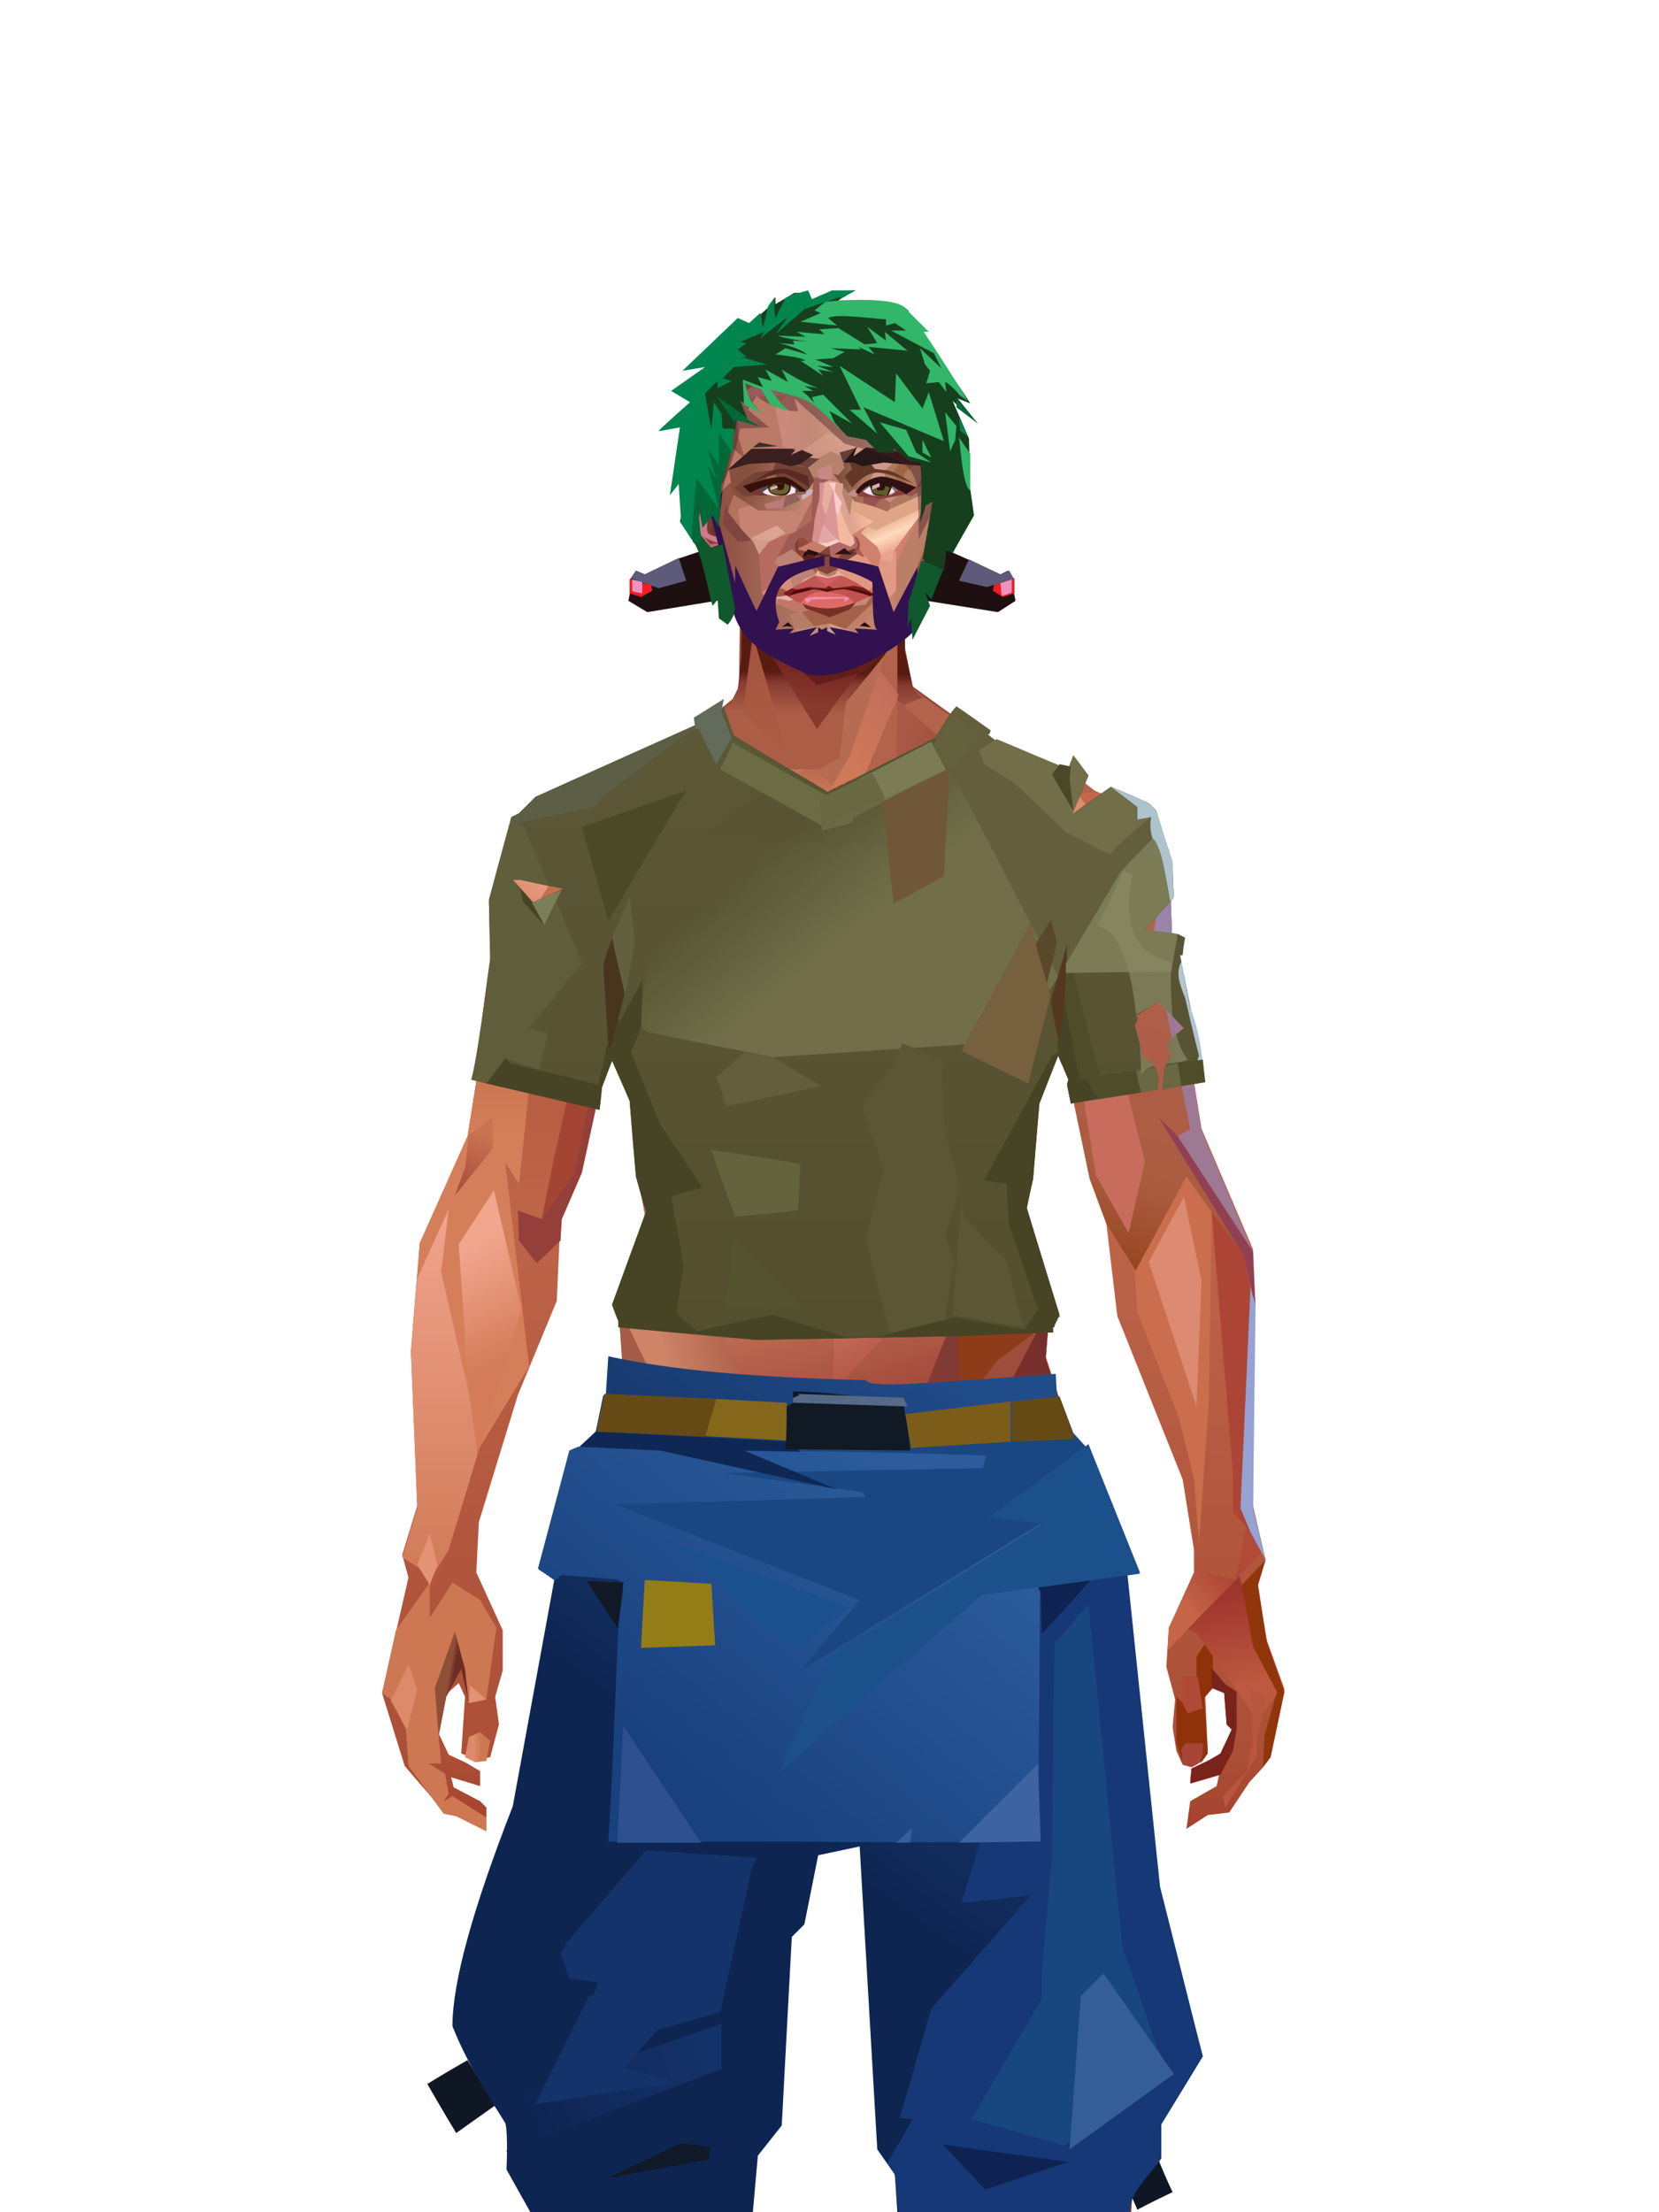 <?xml version="1.0" encoding="UTF-8"?>
<svg xmlns="http://www.w3.org/2000/svg" xmlns:xlink="http://www.w3.org/1999/xlink" width="1320px" height="1760px" viewBox="0 0 1320 1760" version="1.1">
<defs>

</defs>

<defs>
<linearGradient x1="50%" y1="6%" x2="50%" y2="99%" id="id-male-6.6_base_5-0">
<stop stop-color="#914537" offset="0%">
</stop>
<stop stop-color="#d47f5c" offset="8%">
</stop>
<stop stop-color="#b1583c" offset="20%">
</stop>
<stop stop-color="#bd6449" offset="34%">
</stop>
<stop stop-color="#ab4f36" offset="71%">
</stop>
<stop stop-color="#890000" offset="100%">
</stop>
</linearGradient>
<linearGradient x1="50%" y1="-10%" x2="50%" y2="84%" id="id-male-6.6_base_5-1">
<stop stop-color="#b05a3c" offset="0%">
</stop>
<stop stop-color="#d47f59" offset="49%">
</stop>
<stop stop-color="#d47f59" offset="100%">
</stop>
</linearGradient>
<linearGradient x1="57%" y1="50%" x2="47%" y2="56%" id="id-male-6.6_base_5-2">
<stop stop-color="#893810" offset="0%">
</stop>
<stop stop-color="#883c15" offset="100%">
</stop>
</linearGradient>
<linearGradient x1="45%" y1="35%" x2="55%" y2="47%" id="id-male-6.6_base_5-3">
<stop stop-color="#b87263" offset="0%">
</stop>
<stop stop-color="#94451b" offset="100%">
</stop>
</linearGradient>
<linearGradient x1="54%" y1="31%" x2="47%" y2="81%" id="id-male-6.6_base_5-4">
<stop stop-color="#b3634b" offset="0%">
</stop>
<stop stop-color="#af5e4a" offset="20%">
</stop>
<stop stop-color="#ab5c40" offset="60%">
</stop>
<stop stop-color="#94441e" offset="81%">
</stop>
<stop stop-color="#8d3b18" offset="100%">
</stop>
</linearGradient>
<linearGradient x1="43%" y1="38%" x2="54%" y2="44%" id="id-male-6.6_base_5-5">
<stop stop-color="#8f4f38" offset="0%">
</stop>
<stop stop-color="#6d2c24" offset="100%">
</stop>
</linearGradient>
<linearGradient x1="50%" y1="40%" x2="58%" y2="82%" id="id-male-6.6_base_5-6">
<stop stop-color="#ce8466" offset="0%">
</stop>
<stop stop-color="#a34a3b" offset="100%">
</stop>
</linearGradient>
<linearGradient x1="50%" y1="41%" x2="49%" y2="66%" id="id-male-6.6_base_5-7">
<stop stop-color="#571b12" offset="0%">
</stop>
<stop stop-color="#863b30" offset="27%">
</stop>
<stop stop-color="#ac5d46" offset="100%">
</stop>
</linearGradient>
<linearGradient x1="63%" y1="4%" x2="25%" y2="77%" id="id-male-6.6_base_5-8">
<stop stop-color="#ec9e83" offset="0%">
</stop>
<stop stop-color="#f0a38d" offset="55%">
</stop>
<stop stop-color="#d88566" offset="100%">
</stop>
</linearGradient>
<linearGradient x1="50%" y1="23%" x2="41%" y2="77%" id="id-male-6.6_base_5-9">
<stop stop-color="#6b1b1c" offset="0%">
</stop>
<stop stop-color="#883a2c" offset="100%">
</stop>
</linearGradient>
<linearGradient x1="47%" y1="22%" x2="55%" y2="89%" id="id-male-6.6_base_5-10">
<stop stop-color="#a55640" offset="0%">
</stop>
<stop stop-color="#ad5c43" offset="100%">
</stop>
</linearGradient>
<linearGradient x1="86%" y1="87%" x2="11%" y2="66%" id="id-male-6.6_base_5-11">
<stop stop-color="#9f4b3c" offset="0%">
</stop>
<stop stop-color="#a95946" offset="100%">
</stop>
</linearGradient>
<linearGradient x1="71%" y1="11%" x2="50%" y2="100%" id="id-male-6.6_base_5-12">
<stop stop-color="#b1583c" offset="0%" stop-opacity="0">
</stop>
<stop stop-color="#b46953" offset="100%">
</stop>
</linearGradient>
<linearGradient x1="66%" y1="46%" x2="56%" y2="43%" id="id-male-6.6_base_5-13">
<stop stop-color="#914640" offset="0%">
</stop>
<stop stop-color="#8e3b3d" offset="100%">
</stop>
</linearGradient>
<linearGradient x1="100%" y1="41%" x2="50%" y2="63%" id="id-male-6.6_base_5-14">
<stop stop-color="#6a1b1c" offset="0%">
</stop>
<stop stop-color="#631d1a" offset="100%">
</stop>
</linearGradient>
<linearGradient x1="69%" y1="20%" x2="50%" y2="100%" id="id-male-6.6_base_5-15">
<stop stop-color="#a0493e" offset="0%">
</stop>
<stop stop-color="#ab5c49" offset="100%">
</stop>
</linearGradient>
<linearGradient x1="36%" y1="20%" x2="57%" y2="81%" id="id-male-6.6_base_5-16">
<stop stop-color="#e39d82" offset="0%">
</stop>
<stop stop-color="#c3795d" offset="100%">
</stop>
</linearGradient>
<linearGradient x1="26%" y1="83%" x2="92%" y2="50%" id="id-male-6.6_base_5-17">
<stop stop-color="#d7835f" offset="0%">
</stop>
<stop stop-color="#ad6545" offset="100%" stop-opacity="0">
</stop>
</linearGradient>
<linearGradient x1="17%" y1="56%" x2="85%" y2="45%" id="id-male-6.6_base_5-18">
<stop stop-color="#e49478" offset="0%">
</stop>
<stop stop-color="#ca8266" offset="52%">
</stop>
<stop stop-color="#bf6e50" offset="100%">
</stop>
</linearGradient>
<linearGradient x1="17%" y1="24%" x2="70%" y2="81%" id="id-male-6.6_base_5-19">
<stop stop-color="#ed9e85" offset="0%">
</stop>
<stop stop-color="#b9694f" offset="100%">
</stop>
</linearGradient>
<linearGradient x1="26%" y1="42%" x2="80%" y2="75%" id="id-male-6.6_base_5-20">
<stop stop-color="#eda186" offset="0%">
</stop>
<stop stop-color="#d68360" offset="100%" stop-opacity="0">
</stop>
</linearGradient>
<linearGradient x1="29%" y1="56%" x2="77%" y2="50%" id="id-male-6.6_base_5-21">
<stop stop-color="#f4ab96" offset="0%">
</stop>
<stop stop-color="#dd9470" offset="100%" stop-opacity="0">
</stop>
</linearGradient>
<linearGradient x1="74%" y1="24%" x2="34%" y2="74%" id="id-male-6.6_base_5-22">
<stop stop-color="#c16e5c" offset="0%">
</stop>
<stop stop-color="#d07957" offset="100%">
</stop>
</linearGradient>
<linearGradient x1="66%" y1="100%" x2="40%" y2="0%" id="id-male-6.6_base_5-23">
<stop stop-color="#c86f52" offset="0%">
</stop>
<stop stop-color="#f1a793" offset="46%">
</stop>
<stop stop-color="#ce7854" offset="100%">
</stop>
</linearGradient>
<linearGradient x1="28%" y1="76%" x2="73%" y2="20%" id="id-male-6.6_base_5-24">
<stop stop-color="#c56649" offset="0%">
</stop>
<stop stop-color="#ae4636" offset="67%">
</stop>
<stop stop-color="#b24a39" offset="100%">
</stop>
</linearGradient>
<linearGradient x1="52%" y1="13%" x2="59%" y2="75%" id="id-male-6.6_base_5-25">
<stop stop-color="#9f362e" offset="0%">
</stop>
<stop stop-color="#bc5940" offset="100%">
</stop>
</linearGradient>
<linearGradient x1="66%" y1="59%" x2="24%" y2="66%" id="id-male-6.6_base_5-26">
<stop stop-color="#ab5c47" offset="0%">
</stop>
<stop stop-color="#ce8467" offset="100%">
</stop>
</linearGradient>
<linearGradient x1="41%" y1="11%" x2="61%" y2="81%" id="id-male-6.6_base_5-27">
<stop stop-color="#de8c76" offset="0%">
</stop>
<stop stop-color="#bb5a4a" offset="100%">
</stop>
</linearGradient>
<linearGradient x1="19%" y1="58%" x2="66%" y2="43%" id="id-male-6.6_base_5-28">
<stop stop-color="#e09d85" offset="0%">
</stop>
<stop stop-color="#c68266" offset="100%">
</stop>
</linearGradient>
<linearGradient x1="73%" y1="50%" x2="30%" y2="53%" id="id-male-6.6_base_5-29">
<stop stop-color="#9b5f42" offset="0%">
</stop>
<stop stop-color="#b67b61" offset="100%">
</stop>
</linearGradient>
<linearGradient x1="31%" y1="0%" x2="50%" y2="100%" id="id-male-6.6_base_5-30">
<stop stop-color="#eea190" offset="0%">
</stop>
<stop stop-color="#e69987" offset="100%">
</stop>
</linearGradient>
<linearGradient x1="29%" y1="43%" x2="65%" y2="100%" id="id-male-6.6_base_5-31">
<stop stop-color="#e4987e" offset="0%">
</stop>
<stop stop-color="#c76d4e" offset="100%">
</stop>
</linearGradient>
<linearGradient x1="13%" y1="78%" x2="84%" y2="50%" id="id-male-6.6_base_5-32">
<stop stop-color="#c87e68" offset="0%">
</stop>
<stop stop-color="#cb715f" offset="100%">
</stop>
</linearGradient>
<linearGradient x1="50%" y1="0%" x2="36%" y2="100%" id="id-male-6.6_base_5-33">
<stop stop-color="#e6977f" offset="0%">
</stop>
<stop stop-color="#de8d74" offset="100%">
</stop>
</linearGradient>
<linearGradient x1="50%" y1="28%" x2="64%" y2="55%" id="id-male-6.6_base_5-34">
<stop stop-color="#e49777" offset="0%">
</stop>
<stop stop-color="#df8e6e" offset="100%">
</stop>
</linearGradient>
<linearGradient x1="40%" y1="55%" x2="62%" y2="71%" id="id-male-6.6_base_5-35">
<stop stop-color="#ce7853" offset="0%">
</stop>
<stop stop-color="#c46c4c" offset="100%">
</stop>
</linearGradient>
<linearGradient x1="9%" y1="37%" x2="88%" y2="55%" id="id-male-6.6_base_5-36">
<stop stop-color="#ad5d46" offset="0%">
</stop>
<stop stop-color="#913a39" offset="100%">
</stop>
</linearGradient>
<linearGradient x1="62%" y1="19%" x2="50%" y2="100%" id="id-male-6.6_base_5-37">
<stop stop-color="#ca7352" offset="0%">
</stop>
<stop stop-color="#ab4d3c" offset="100%">
</stop>
</linearGradient>
<linearGradient x1="45%" y1="18%" x2="51%" y2="67%" id="id-male-6.6_base_5-38">
<stop stop-color="#f1a68e" offset="0%">
</stop>
<stop stop-color="#d47c59" offset="100%">
</stop>
</linearGradient>
<linearGradient x1="50%" y1="0%" x2="50%" y2="100%" id="id-male-6.6_base_5-39">
<stop stop-color="#f1a38c" offset="0%">
</stop>
<stop stop-color="#d07b57" offset="100%">
</stop>
</linearGradient>
<linearGradient x1="45%" y1="50%" x2="58%" y2="50%" id="id-male-6.6_base_5-40">
<stop stop-color="#a84b37" offset="0%">
</stop>
<stop stop-color="#cd7c64" offset="100%">
</stop>
</linearGradient>
<linearGradient x1="33%" y1="74%" x2="77%" y2="42%" id="id-male-6.6_base_5-41">
<stop stop-color="#c47259" offset="0%">
</stop>
<stop stop-color="#c87355" offset="100%">
</stop>
</linearGradient>
<linearGradient x1="63%" y1="59%" x2="38%" y2="59%" id="id-male-6.6_base_5-42">
<stop stop-color="#ce7753" offset="0%">
</stop>
<stop stop-color="#dc8a6a" offset="100%">
</stop>
</linearGradient>
<linearGradient x1="50%" y1="0%" x2="50%" y2="100%" id="id-male-6.6_base_5-43">
<stop stop-color="#cc8672" offset="0%">
</stop>
<stop stop-color="#a24638" offset="100%">
</stop>
</linearGradient>
<linearGradient x1="47%" y1="47%" x2="53%" y2="50%" id="id-male-6.6_base_5-44">
<stop stop-color="#ca9b87" offset="0%">
</stop>
<stop stop-color="#a04c40" offset="100%">
</stop>
</linearGradient>
<linearGradient x1="50%" y1="0%" x2="50%" y2="100%" id="id-male-6.6_base_5-45">
<stop stop-color="#ab5b4f" offset="0%">
</stop>
<stop stop-color="#ab5a53" offset="100%">
</stop>
</linearGradient>
<linearGradient x1="50%" y1="11%" x2="50%" y2="100%" id="id-male-6.6_base_5-46">
<stop stop-color="#b98472" offset="0%">
</stop>
<stop stop-color="#cd8870" offset="100%">
</stop>
</linearGradient>
<linearGradient x1="0%" y1="55%" x2="100%" y2="55%" id="id-male-6.6_base_5-47">
<stop stop-color="#b6746e" offset="0%">
</stop>
<stop stop-color="#9e4248" offset="100%">
</stop>
</linearGradient>
<linearGradient x1="50%" y1="37%" x2="50%" y2="100%" id="id-male-6.6_base_5-48">
<stop stop-color="#c1846e" offset="0%">
</stop>
<stop stop-color="#a32e2c" offset="100%">
</stop>
</linearGradient>
<linearGradient x1="49%" y1="41%" x2="51%" y2="77%" id="id-male-6.6_base_5-49">
<stop stop-color="#9f5844" offset="0%">
</stop>
<stop stop-color="#872f14" offset="59%">
</stop>
<stop stop-color="#a44b3b" offset="100%">
</stop>
</linearGradient>
<linearGradient x1="33%" y1="47%" x2="59%" y2="56%" id="id-male-6.6_base_5-50">
<stop stop-color="#a55b45" offset="0%">
</stop>
<stop stop-color="#763517" offset="100%">
</stop>
</linearGradient>
</defs>
<g transform="translate(304,473)" id="id-male-6.6_base_5-51">
<polygon points="174 662 139 824 137 906 146 1082 171 1154 176 1211 174 1230 175 1284 287 1284 284 1265 308 1195 306 1124 345 952 343 912 353 879 362 881 371 877 383 904 391 970 434 1079 457 1202 475 1252 475 1284 596 1284 600 1225 591 1146 609 1103 612 997 596 842 545 671 539 640 528 606 531 569 509 498 522 403 539 360 539 348 563 464 576 498 585 574 637 704 646 760 646 778 626 822 624 853 631 879 629 901 632 920 637 931 647 931 657 920 655 877 659 867 670 874 672 899 676 903 667 923 644 934 643 945 666 939 664 948 643 960 640 982 657 971 674 969 690 945 701 933 704 926 707 923 713 892 718 871 704 832 696 786 703 768 693 725 693 521 652 425 629 282 626 203 612 175 567 156 548 141 530 139 479 114 422 73 416 42 415 1 285 0 284 73 279 83 242 114 196 137 171 139 155 156 108 175 91 228 91 287 68 431 30 516 23 602 28 725 16 764 21 782 0 874 18 932 49 968 59 970 83 982 83 965 78 960 57 949 55 941 78 948 78 936 66 929 53 923 45 906 51 875 61 866 66 877 63 922 75 927 86 925 93 899 90 877 96 856 96 824 75 778 77 738 108 637 139 562 142 495 159 458 180 358 199 403 203 461 211 504 188 564 191 608" fill="url(#id-male-6.6_base_5-0)" id="id-male-6.6_base_5-52">
</polygon>
<polygon points="91 287 68 431 30 516 23 602 72 688 117 614 98 452 109 469 123 336 102 372 109 294 88 309 109 285" fill="url(#id-male-6.6_base_5-1)" id="id-male-6.6_base_5-52">
</polygon>
<polygon points="383 906 391 972 434 1081 457 1204 475 1254 475 1287 596 1287 600 1226 591 1148 609 1105 612 999 602 904 584 908 584 846 535 683 456 705 382 878" fill="url(#id-male-6.6_base_5-2)" id="id-male-6.6_base_5-52">
</polygon>
<polygon points="137 907 146 1083 171 1156 176 1212 174 1232 175 1286 175 1287 287 1287 284 1266 308 1197 306 1126 345 954 343 923 293 814 263 724 247 711" fill="url(#id-male-6.6_base_5-3)" id="id-male-6.6_base_5-52">
</polygon>
<polygon points="545 673 539 641 528 608 531 571 509 500 522 405 539 361 539 350 563 465 576 500 601 540 660 491 688 529 652 427 629 283 626 205 612 177 568 157 548 142 530 141 479 116 422 75 416 44 415 3 360 3 360 715 462 724" fill="url(#id-male-6.6_base_5-4)" id="id-male-6.6_base_5-52">
</polygon>
<polygon points="83 984 59 972 49 970 21 932 19 903 7 879 0 874 11 824 38 786 38 814 56 786 78 800 91 822 83 879 69 882 63 855 51 877 45 908 47 930 37 930 50 938 53 954 49 960 56 956 83 973" fill="#ce7753" id="id-male-6.6_base_5-57">
</polygon>
<polygon points="66 855 69 882 63 855 51 877 45 908 42 870 58 825" fill="url(#id-male-6.6_base_5-5)" id="id-male-6.6_base_5-57">
</polygon>
<polygon points="83 879 69 882 70 868" fill="#e39273" id="id-male-6.6_base_5-57">
</polygon>
<polygon points="481 376 513 349 558 291 522 368" fill="#a2656c" id="id-male-6.6_base_5-60">
</polygon>
<polygon points="313 697 260 560 246 448 259 424 355 408 361 366 317 404 285 409 267 378 313 343 394 351 431 378 420 404 368 399 371 404 449 421 466 441 449 510 466 547 406 697 358 717" fill="url(#id-male-6.6_base_5-6)" id="id-male-6.6_base_5-61">
</polygon>
<polygon points="410 90 430 82 423 76 416 45 416 7 286 9 286 48 283 76 278 86 244 114 195 139 366 139 390 70 410 26" fill="url(#id-male-6.6_base_5-7)" id="id-male-6.6_base_5-62">
</polygon>
<polygon points="182 180 133 231 97 289 97 231 113 182 165 159" fill="url(#id-male-6.6_base_5-8)" id="id-male-6.6_base_5-63">
</polygon>
<polygon points="346 107 384 55 409 31 414 23 299 31" fill="url(#id-male-6.6_base_5-9)" id="id-male-6.6_base_5-64">
</polygon>
<polygon points="287 93 295 32 323 129" fill="url(#id-male-6.6_base_5-10)" id="id-male-6.6_base_5-65">
</polygon>
<polygon points="336 139 314 151 270 146 224 139" fill="#c0775d" id="id-male-6.6_base_5-66">
</polygon>
<polygon points="410 84 409 136 461 129" fill="url(#id-male-6.6_base_5-11)" id="id-male-6.6_base_5-67">
</polygon>
<polygon points="173 246 167 286 191 351 263 386 328 330 359 330 359 152 348 139 336 139 309 152" fill="url(#id-male-6.6_base_5-12)" id="id-male-6.6_base_5-68">
</polygon>
<polygon points="464 159 516 190 500 159" fill="url(#id-male-6.6_base_5-13)" id="id-male-6.6_base_5-69">
</polygon>
<polygon points="302 31 346 72 382 62 409 37 416 28 416 13" fill="url(#id-male-6.6_base_5-14)" id="id-male-6.6_base_5-70">
</polygon>
<polygon points="263 151 191 202 219 151" fill="#bb6d52" id="id-male-6.6_base_5-71">
</polygon>
<polygon points="154 206 170 170 122 188" fill="#ffb4a1" id="id-male-6.6_base_5-72">
</polygon>
<polygon points="358 285 344 299 323 318 305 354 358 345 354 305" fill="url(#id-male-6.6_base_5-15)" id="id-male-6.6_base_5-73">
</polygon>
<polygon points="260 361 265 387 203 371 191 347" fill="#9e4d3d" id="id-male-6.6_base_5-74">
</polygon>
<polygon points="198 362 181 359 167 284" fill="#760000" id="id-male-6.6_base_5-75">
</polygon>
<polygon points="477 341 477 335 488 326 496 325 509 338 496 348 485 354" fill="#883232" id="id-male-6.6_base_5-76">
</polygon>
<polygon points="314 151 342 220 317 293 237 351 209 318 172 251 185 205 270 146" fill="url(#id-male-6.6_base_5-16)" id="id-male-6.6_base_5-77">
</polygon>
<polygon points="314 151 330 238 209 318 172 251 185 205 270 146" fill="url(#id-male-6.6_base_5-17)" id="id-male-6.6_base_5-77">
</polygon>
<polygon points="314 151 350 205 220 227 185 205 270 146" fill="url(#id-male-6.6_base_5-18)" opacity="0.369" id="id-male-6.6_base_5-77">
</polygon>
<polygon points="211 335 223 322 242 327 244 332 235 353 213 349" fill="#983d37" id="id-male-6.6_base_5-80">
</polygon>
<polygon points="224 339 226 342 226 345 222 349 235 350 242 333 230 338 227 335" fill="#a6607c" id="id-male-6.6_base_5-81">
</polygon>
<polygon points="488 343 491 347 486 351 479 338 489 327 495 327 493 336" fill="#a84e5a" id="id-male-6.6_base_5-82">
</polygon>
<polygon points="485 339 488 343 493 337" fill="#d57d5e" id="id-male-6.6_base_5-83">
</polygon>
<polygon points="359 162 359 291 406 325 455 347 529 267 463 182 415 166" fill="url(#id-male-6.6_base_5-19)" id="id-male-6.6_base_5-84">
</polygon>
<polygon points="359 178 359 281 391 302 391 249 489 270 461 189 415 166" fill="url(#id-male-6.6_base_5-20)" id="id-male-6.6_base_5-84">
</polygon>
<polygon points="359 178 359 219 472 220 461 189 415 166 371 163" fill="url(#id-male-6.6_base_5-21)" id="id-male-6.6_base_5-84">
</polygon>
<polygon points="358 178 372 168 440 156 413 137 378 158 411 80 396 60 358 146" fill="url(#id-male-6.6_base_5-22)" id="id-male-6.6_base_5-87">
</polygon>
<polygon points="346 140 358 152 372 129 400 48 369 86 364 130" fill="#b66b53" id="id-male-6.6_base_5-88">
</polygon>
<polygon points="591 281 601 226 559 159 514 159 523 138 499 156 571 263" fill="url(#id-male-6.6_base_5-23)" id="id-male-6.6_base_5-89">
</polygon>
<polygon points="609 298 626 332 629 285 627 227 614 207 617 251" fill="#9a84a9" id="id-male-6.6_base_5-90">
</polygon>
<polygon points="554 159 567 157 612 177 614 192 579 175 603 207 601 226" fill="#c2694b" id="id-male-6.6_base_5-91">
</polygon>
<polygon points="625 840 700 762 688 738 679 784 648 776 626 822" fill="url(#id-male-6.6_base_5-24)" id="id-male-6.6_base_5-92">
</polygon>
<polygon points="648 862 648 845 661 825 661 870 654 878 657 922 652 929 637 929 632 914 632 893 632 877 644 888" fill="#8f3209" id="id-male-6.6_base_5-93">
</polygon>
<polygon points="554 375 577 333 607 451 594 508 568 462" fill="#c86d5d" id="id-male-6.6_base_5-94">
</polygon>
<polygon points="641 823 648 826 697 896 713 873 682 781" fill="url(#id-male-6.6_base_5-25)" id="id-male-6.6_base_5-92">
</polygon>
<polygon points="623 326 643 425 633 431 693 523 652 427 636 326 625 315" fill="#9e7994" id="id-male-6.6_base_5-96">
</polygon>
<polygon points="628 274 638 339 623 314" fill="#8e465a" id="id-male-6.6_base_5-97">
</polygon>
<polygon points="693 523 695 567 685 525 618 416 633 431" fill="#913f53" id="id-male-6.6_base_5-98">
</polygon>
<polygon points="640 463 599 539 601 571 634 655 646 703 650 754 658 640 660 491" fill="#ca6e4e" id="id-male-6.6_base_5-99">
</polygon>
<polygon points="610 531 648 646 652 546 638 479" fill="#dc8a72" id="id-male-6.6_base_5-99">
</polygon>
<polygon points="693 748 677 730 677 700 660 491 685 525 691 552 684 727" fill="#ac4536" id="id-male-6.6_base_5-101">
</polygon>
<polygon points="691 746 703 768 693 727 695 567 691 551 683 727" fill="#95a2d2" id="id-male-6.6_base_5-102">
</polygon>
<polygon points="260 559 310 683 355 716 263 713 238 685 195 582" fill="url(#id-male-6.6_base_5-26)" id="id-male-6.6_base_5-103">
</polygon>
<polygon points="637 931 636 919 639 914 653 914 653 922 651 929 648 931 644 933" fill="#a84536" id="id-male-6.6_base_5-104">
</polygon>
<polygon points="637 861 637 882 641 890 653 886 649 861" fill="#b14937" id="id-male-6.6_base_5-105">
</polygon>
<polygon points="691 871 693 912 688 936 669 956 671 965 696 924 696 909 705 877" fill="#b85640" id="id-male-6.6_base_5-106">
</polygon>
<polygon points="703 768 684 788 693 837 712 873 702 908 701 933 707 925 718 873 704 834 697 788" fill="#91350b" id="id-male-6.6_base_5-107">
</polygon>
<polygon points="667 939 643 946 644 934 657 928 667 922 676 903 672 899 670 874 660 870 660 854 671 867 680 873 680 902 677 920" fill="#7a231b" id="id-male-6.6_base_5-108">
</polygon>
<polygon points="361 510 359 634 426 561 420 535" fill="url(#id-male-6.6_base_5-27)" opacity="0.626" id="id-male-6.6_base_5-109">
</polygon>
<polygon points="319 403 289 399 268 380 313 343 361 348 362 372" fill="url(#id-male-6.6_base_5-28)" id="id-male-6.6_base_5-110">
</polygon>
<polygon points="171 141 168 151 180 151 204 139 196 138" fill="url(#id-male-6.6_base_5-29)" id="id-male-6.6_base_5-111">
</polygon>
<polygon points="359 308 362 360 382 334" fill="#dd9481" opacity="0.625" id="id-male-6.6_base_5-112">
</polygon>
<polygon points="360 546 360 584 387 551 374 540" fill="url(#id-male-6.6_base_5-30)" opacity="0.626" id="id-male-6.6_base_5-113">
</polygon>
<polygon points="346 542 360 547 373 540 360 534" fill="#86000c" id="id-male-6.6_base_5-114">
</polygon>
<polygon points="325 545 277 503 259 561 308 579" fill="url(#id-male-6.6_base_5-31)" opacity="0.758" id="id-male-6.6_base_5-115">
</polygon>
<polygon points="389 499 460 467 449 510 404 520" fill="url(#id-male-6.6_base_5-32)" id="id-male-6.6_base_5-116">
</polygon>
<polygon points="364 491 361 403 420 428" fill="url(#id-male-6.6_base_5-33)" opacity="0.758" id="id-male-6.6_base_5-117">
</polygon>
<polygon points="262 446 333 446 323 469 279 492" fill="url(#id-male-6.6_base_5-34)" opacity="0.758" id="id-male-6.6_base_5-118">
</polygon>
<polygon points="259 425 279 496 259 561 236 528 213 443 227 425 243 447" fill="url(#id-male-6.6_base_5-35)" id="id-male-6.6_base_5-119">
</polygon>
<polygon points="412 343 444 374 466 383 499 351 447 354 416 339" fill="url(#id-male-6.6_base_5-36)" id="id-male-6.6_base_5-120">
</polygon>
<polygon points="164 252 163 278 128 284" fill="#953f32" id="id-male-6.6_base_5-121">
</polygon>
<polygon points="58 478 88 441 88 416 69 430 66 456" fill="url(#id-male-6.6_base_5-37)" id="id-male-6.6_base_5-122">
</polygon>
<polygon points="76 684 69 634 61 517 89 474 111 569" fill="url(#id-male-6.6_base_5-38)" id="id-male-6.6_base_5-123">
</polygon>
<polygon points="53 489 47 539 69 635 76 684 53 760 40 781 16 766 28 727 23 604 28 544" fill="url(#id-male-6.6_base_5-39)" id="id-male-6.6_base_5-124">
</polygon>
<polygon points="136 452 127 497 153 460 177 340 170 300" fill="#a34532" id="id-male-6.6_base_5-125">
</polygon>
<polygon points="181 359 159 460 143 497 142 514 123 532 109 514 108 490 127 497 153 460 177 340" fill="#943f3a" id="id-male-6.6_base_5-125">
</polygon>
<polygon points="38 747 28 772 38 788 44 772" fill="#e39275" id="id-male-6.6_base_5-127">
</polygon>
<polygon points="359 379 342 413 361 444 377 417" fill="url(#id-male-6.6_base_5-40)" id="id-male-6.6_base_5-128">
</polygon>
<polygon points="196 581 260 561 229 519" fill="url(#id-male-6.6_base_5-41)" id="id-male-6.6_base_5-129">
</polygon>
<polygon points="74 929 66 925 69 909 78 905 86 912 83 928" fill="url(#id-male-6.6_base_5-42)" id="id-male-6.6_base_5-130">
</polygon>
<polygon points="20 903 7 880 21 851 28 871" fill="#dc8a6a" id="id-male-6.6_base_5-131">
</polygon>
<polygon points="218 1123 203 1040 191 913 171 1090 182 1169 230 1208 261 1237 270 1213 234 1175 212 1157 272 1191 281 1169" fill="url(#id-male-6.6_base_5-43)" opacity="0.808" id="id-male-6.6_base_5-132">
</polygon>
<polygon points="182 1207 181 1155 213 1106 236 1166 230 1210" fill="#b15d4d" id="id-male-6.6_base_5-133">
</polygon>
<polygon points="187 902 211 1137 227 1161 275 1187 299 1137 272 1009 299 918 269 791 211 836" fill="url(#id-male-6.6_base_5-44)" id="id-male-6.6_base_5-134">
</polygon>
<polygon points="288 1079 311 1040 311 942 295 903 264 1019 275 1188 301 1137" fill="url(#id-male-6.6_base_5-45)" id="id-male-6.6_base_5-135">
</polygon>
<polygon points="584 908 604 1008 608 1106 614 998 599 887" fill="#948ab4" id="id-male-6.6_base_5-136">
</polygon>
<polygon points="430 886 488 1140 535 1115 561 925 566 886 536 816 500 786" fill="url(#id-male-6.6_base_5-46)" opacity="0.792" id="id-male-6.6_base_5-137">
</polygon>
<polygon points="581 921 588 1011 584 1112 576 1162 544 1046 566 886" fill="url(#id-male-6.6_base_5-47)" id="id-male-6.6_base_5-138">
</polygon>
<polygon points="561 1247 518 1200 472 1112 494 931 505 931 594 1188 579 1244" fill="url(#id-male-6.6_base_5-48)" id="id-male-6.6_base_5-139">
</polygon>
<polygon points="531 1221 539 1263 536 1269 516 1287 509 1287 500 1263 513 1199 488 1226 462 1170 472 1101 427 1010 398 877 469 771 518 739 536 818 500 787 433 890 477 1078 534 1212" fill="url(#id-male-6.6_base_5-49)" id="id-male-6.6_base_5-140">
</polygon>
<polygon points="321 1058 284 852 258 721 266 733 371 879 362 883 354 881 343 914 345 954" fill="#99513d" id="id-male-6.6_base_5-141">
</polygon>
<polygon points="429 1068 424 875 536 705 454 704 380 865 384 906 391 972" fill="#9b4949" opacity="0.394" id="id-male-6.6_base_5-142">
</polygon>
<polygon points="175 1262 194 1287 206 1287 225 1226 213 1249 175 1221 174 1232" fill="#792e06" id="id-male-6.6_base_5-143">
</polygon>
<polygon points="528 1227 554 1234 569 1169 549 1168" fill="#b9645b" id="id-male-6.6_base_5-144">
</polygon>
<polygon points="546 678 545 672 539 641 528 608 531 571 509 500 522 405 539 361 539 350 547 389 542 330 558 289 517 369 528 369 517 411 499 442 509 465 488 531 507 525 522 585 449 724" fill="#792e2e" id="id-male-6.6_base_5-52">
</polygon>
<polygon points="402 722 490 609 522 585 449 723" fill="#9e4c3c" id="id-male-6.6_base_5-146">
</polygon>
<polygon points="174 664 139 826 137 907 139 937 238 690 352 886 354 881 362 883 371 879 383 906 471 773 548 712 596 844 545 673 539 641 478 697 449 723 278 705 232 657 188 566 191 610" fill="url(#id-male-6.6_base_5-50)" id="id-male-6.6_base_5-52">
</polygon>
<polygon points="139 836 225 709 167 697 139 826" fill="#8f361d" id="id-male-6.6_base_5-148">
</polygon>
<polygon points="518 734 596 843 547 678" fill="#711c13" id="id-male-6.6_base_5-149">
</polygon>
<polygon points="415 778 447 726 314 744 329 762" fill="#af5544" opacity="0.52" id="id-male-6.6_base_5-52">
</polygon>
<polygon points="411 685 463 666 456 573" fill="#823a34" id="id-male-6.6_base_5-151">
</polygon>
</g>
<defs>
<linearGradient x1="53%" y1="5%" x2="47%" y2="91%" id="id-male-6.8_face_5-0">
<stop stop-color="#f6a693" offset="0%">
</stop>
<stop stop-color="#eb8e76" offset="82%">
</stop>
<stop stop-color="#f3b197" offset="100%">
</stop>
</linearGradient>
<linearGradient x1="62%" y1="61%" x2="50%" y2="36%" id="id-male-6.8_face_5-1">
<stop stop-color="#cc4e3e" offset="0%">
</stop>
<stop stop-color="#a33c30" offset="100%">
</stop>
</linearGradient>
<linearGradient x1="50%" y1="13%" x2="57%" y2="81%" id="id-male-6.8_face_5-2">
<stop stop-color="#ce6f5a" offset="0%">
</stop>
<stop stop-color="#cc4e3e" offset="52%">
</stop>
<stop stop-color="#ffa791" offset="100%">
</stop>
</linearGradient>
<linearGradient x1="50%" y1="0%" x2="54%" y2="88%" id="id-male-6.8_face_5-3">
<stop stop-color="#b36e6c" offset="0%">
</stop>
<stop stop-color="#bb6e6f" offset="100%">
</stop>
</linearGradient>
<linearGradient x1="36%" y1="75%" x2="36%" y2="18%" id="id-male-6.8_face_5-4">
<stop stop-color="#85433d" offset="0%">
</stop>
<stop stop-color="#590f13" offset="100%">
</stop>
</linearGradient>
<linearGradient x1="48%" y1="84%" x2="4%" y2="84%" id="id-male-6.8_face_5-5">
<stop stop-color="#b6826b" offset="0%">
</stop>
<stop stop-color="#8f4e43" offset="100%">
</stop>
</linearGradient>
<linearGradient x1="23%" y1="68%" x2="57%" y2="19%" id="id-male-6.8_face_5-6">
<stop stop-color="#cb927f" offset="0%">
</stop>
<stop stop-color="#e6b7a1" offset="100%">
</stop>
</linearGradient>
<linearGradient x1="59%" y1="57%" x2="48%" y2="96%" id="id-male-6.8_face_5-7">
<stop stop-color="#bb7a65" offset="0%">
</stop>
<stop stop-color="#c2826a" offset="100%">
</stop>
</linearGradient>
<linearGradient x1="14%" y1="53%" x2="88%" y2="46%" id="id-male-6.8_face_5-8">
<stop stop-color="#c9897b" offset="0%">
</stop>
<stop stop-color="#c38874" offset="25%">
</stop>
<stop stop-color="#cc9781" offset="66%">
</stop>
<stop stop-color="#d6a18a" offset="100%">
</stop>
</linearGradient>
<linearGradient x1="100%" y1="24%" x2="44%" y2="69%" id="id-male-6.8_face_5-9">
<stop stop-color="#e29985" offset="0%">
</stop>
<stop stop-color="#e19883" offset="100%">
</stop>
</linearGradient>
<linearGradient x1="24%" y1="33%" x2="50%" y2="82%" id="id-male-6.8_face_5-10">
<stop stop-color="#e6ae91" offset="0%">
</stop>
<stop stop-color="#ffdabd" offset="49%">
</stop>
<stop stop-color="#e8a490" offset="100%">
</stop>
</linearGradient>
<linearGradient x1="90%" y1="75%" x2="18%" y2="60%" id="id-male-6.8_face_5-11">
<stop stop-color="#bc8770" offset="0%">
</stop>
<stop stop-color="#874f3d" offset="100%">
</stop>
</linearGradient>
<linearGradient x1="0%" y1="50%" x2="33%" y2="53%" id="id-male-6.8_face_5-12">
<stop stop-color="#764b36" offset="0%">
</stop>
<stop stop-color="#ae795f" offset="100%">
</stop>
</linearGradient>
<linearGradient x1="60%" y1="88%" x2="92%" y2="78%" id="id-male-6.8_face_5-13">
<stop stop-color="#dfa491" offset="0%">
</stop>
<stop stop-color="#f8baa3" offset="100%">
</stop>
</linearGradient>
</defs>
<g transform="translate(548,259)" id="id-male-6.8_face_5-14">
<g id="id-male-6.8_face_5-15">
<g transform="translate(0,121)" id="id-male-6.8_face_5-16">
<polygon points="199 13 214 3 222 9 221 25 214 38 214 43 210 54 208 65 197 70 190 64" fill="url(#id-male-6.8_face_5-0)" id="id-male-6.8_face_5-17">
</polygon>
<polygon points="197 24 209 14 216 9 219 10 220 22 214 37 195 43" fill="url(#id-male-6.8_face_5-1)" id="id-male-6.8_face_5-18">
</polygon>
<polygon points="203 38 208 34 199 25 203 22 209 23 207 18 212 16 214 38 214 43 213 48 207 51 201 46" fill="url(#id-male-6.8_face_5-2)" id="id-male-6.8_face_5-17">
</polygon>
<polygon points="212 5 214 3 222 9 222 10 219 10 216 9" fill="#fdd3b7" id="id-male-6.8_face_5-17">
</polygon>
<polygon points="208 65 197 70 190 64 194 42 199 50 193 62 199 67" fill="#a13c31" id="id-male-6.8_face_5-17">
</polygon>
<polygon points="203 62 202 54 211 50" fill="#f3b197" id="id-male-6.8_face_5-22">
</polygon>
<polygon points="196 50 202 51 203 42 196 46" fill="#eb8e76" id="id-male-6.8_face_5-23">
</polygon>
<polygon points="194 45 199 47 202 45 202 32 197 31" fill="#a13c31" id="id-male-6.8_face_5-24">
</polygon>
<path d="M 30 70 C 24 70 20 69 19 68 C 17 66 12 52 8 46 C 4 39 2 38 1 33 C 0 30 0 21 1 6 L 8 0 L 23 9 L 30 70 Z" fill="url(#id-male-6.8_face_5-3)" id="id-male-6.8_face_5-25">
</path>
<polygon points="8 6 2 6 7 3 10 2 23 9 19 14" fill="#efaab6" id="id-male-6.8_face_5-25">
</polygon>
<path d="M 26 68 C 23 69 20 69 19 68 C 17 66 12 52 8 46 C 7 44 6 43 6 42 C 9 45 10 47 12 48 C 13 50 14 52 16 56 L 26 68 Z" fill="#995356" id="id-male-6.8_face_5-25">
</path>
<polygon points="26 68 29 65 27 53 20 61" fill="#7b3e35" id="id-male-6.8_face_5-25">
</polygon>
<path d="M 23 19 C 12 12 6 9 5 9 C 3 10 2 18 2 33 L 17 53 L 26 52 L 23 19 Z" fill="url(#id-male-6.8_face_5-4)" id="id-male-6.8_face_5-29">
</path>
<polygon points="12 17 19 19 18 26 15 28 22 38 21 49 12 44" fill="#773a2e" id="id-male-6.8_face_5-30">
</polygon>
<path d="M 27 53 C 16 50 10 47 8 42 C 6 38 8 30 12 17 L 15 23 C 15 36 14 42 15 43 C 15 45 18 46 25 48 L 27 53 Z" fill="#ce7b8b" id="id-male-6.8_face_5-31">
</path>
<polygon points="11 31 19 26 19 18 14 20 12 18" fill="#c07080" id="id-male-6.8_face_5-32">
</polygon>
<polygon points="20 46 17 42 22 37 25 48" fill="#6a3032" id="id-male-6.8_face_5-33">
</polygon>
</g>
<g transform="translate(18,0)" id="id-male-6.8_face_5-34">
<path d="M 20 231 C 18 227 11 201 5 153 C 3 140 2 128 1 117 C -1 91 4 63 8 49 C 9 46 16 35 16 34 C 30 20 56 0 94 0 C 157 0 178 45 181 51 C 183 57 183 111 181 144 C 178 177 162 232 160 235 C 158 239 124 261 119 264 C 113 266 74 267 69 264 C 64 261 22 235 20 231 Z" fill="url(#id-male-6.8_face_5-5)" id="id-male-6.8_face_5-35">
</path>
<polygon points="73 112 82 117 159 110 163 117 160 129 170 143 176 147 176 93 157 34 129 14 67 25 49 80" fill="url(#id-male-6.8_face_5-6)" id="id-male-6.8_face_5-36">
</polygon>
<polygon points="161 62 154 71 156 103 169 107 175 101 174 71" fill="#d69e7c" id="id-male-6.8_face_5-37">
</polygon>
<path d="M 88 1 C 90 0 92 0 94 0 C 157 0 178 45 181 51 C 183 57 183 111 181 144 C 178 177 162 232 160 235 C 158 239 124 261 119 264 C 113 266 74 267 69 264 C 68 263 62 260 55 256 L 88 235 L 130 216 L 172 163 L 174 118 L 172 94 L 160 106 L 169 85 L 169 76 L 147 55 L 134 23 L 93 25 L 52 65 L 58 96 L 27 113 L 21 131 L 15 125 L 9 131 L 17 98 L 27 106 L 21 88 L 21 58 L 88 1 Z" fill="url(#id-male-6.8_face_5-7)" id="id-male-6.8_face_5-35">
</path>
<polygon points="89 29 62 55 21 58 63 22" fill="#cd8681" id="id-male-6.8_face_5-35">
</polygon>
<path d="M 182 73 C 183 94 183 123 181 144 C 178 177 162 232 160 235 L 156 212 L 178 157 L 181 128 L 174 142 L 182 73 Z" fill="#97594d" id="id-male-6.8_face_5-35">
</path>
<polygon points="47 249 66 240 62 230 73 227 88 242 63 259" fill="#b57d68" id="id-male-6.8_face_5-41">
</polygon>
<path d="M 20 231 C 20 230 19 229 18 226 C 24 231 29 235 33 238 C 42 244 56 253 76 265 C 73 265 70 265 69 264 C 64 261 22 235 20 231 Z" fill="#91463e" id="id-male-6.8_face_5-35">
</path>
<path d="M 1 117 C -1 91 4 63 8 49 C 9 46 16 35 16 34 C 22 28 30 21 41 15 L 11 57 L 14 96 L 1 117 Z" fill="#af7e8d" id="id-male-6.8_face_5-35">
</path>
<path d="M 5 153 C 3 140 2 128 1 117 C 0 108 1 98 1 89 L 8 127 L 5 153 Z" fill="#793d31" id="id-male-6.8_face_5-35">
</path>
<polygon points="37 103 56 94 77 112 67 117" fill="#bc7c6e" id="id-male-6.8_face_5-45">
</polygon>
<path d="M 62 53 C 78 52 89 52 97 53 C 105 54 116 56 131 61 L 121 101 L 93 85 L 69 102 L 57 96 L 51 66 L 62 53 Z" fill="url(#id-male-6.8_face_5-8)" id="id-male-6.8_face_5-46">
</path>
<polygon points="108 55 115 47 137 44 144 55 126 62" fill="#f2c7b2" id="id-male-6.8_face_5-47">
</polygon>
<polygon points="21 172 33 171 11 143 9 158" fill="#81453f" id="id-male-6.8_face_5-48">
</polygon>
<polygon points="143 203 142 188 148 173 172 138" fill="#d0826e" id="id-male-6.8_face_5-49">
</polygon>
<polygon points="147 229 151 227 174 158 175 115 170 142 141 202 141 217" fill="#bb7e66" id="id-male-6.8_face_5-50">
</polygon>
<polygon points="117 243 120 255 149 229 144 209" fill="#c4846c" id="id-male-6.8_face_5-51">
</polygon>
</g>
</g>
<polygon points="115 123 97 120 73 163 66 188 109 172" fill="#9d5b53" id="id-male-6.8_face_5-52">
</polygon>
<polygon points="118 195 153 223 165 211 165 180 158 177 122 178" fill="url(#id-male-6.8_face_5-9)" id="id-male-6.8_face_5-53">
</polygon>
<polygon points="31 148 43 115 58 140 39 146 41 161" fill="#b2735d" id="id-male-6.8_face_5-54">
</polygon>
<polygon points="60 190 82 178 90 185 91 188 102 197 78 213 79 195" fill="#c08175" id="id-male-6.8_face_5-55">
</polygon>
<polygon points="51 172 66 172 85 164 98 140 99 125 58 140 39 146 41 161" fill="#c78371" id="id-male-6.8_face_5-54">
</polygon>
<polygon points="85 164 98 140 98 155" fill="#ae6c5d" id="id-male-6.8_face_5-54">
</polygon>
<polygon points="56 182 50 169 70 159 77 165 64 172" fill="#dba392" id="id-male-6.8_face_5-58">
</polygon>
<polygon points="56 182 50 169 64 172" fill="#d69a8b" id="id-male-6.8_face_5-58">
</polygon>
<polygon points="56 182 58 213 79 195 68 189 81 165 64 172" fill="#b76b5e" id="id-male-6.8_face_5-58">
</polygon>
<polygon points="70 222 58 213 79 195 85 215" fill="#d48e7c" id="id-male-6.8_face_5-58">
</polygon>
<polygon points="135 167 142 159 150 162 190 143 164 178 161 188 153 186 150 177" fill="url(#id-male-6.8_face_5-10)" id="id-male-6.8_face_5-62">
</polygon>
<polygon points="128 153 149 163 190 143 183 135 130 138" fill="#e0a587" id="id-male-6.8_face_5-62">
</polygon>
<polygon points="132 172 150 196 153 183 150 176 137 165 140 161 130 166" fill="#cf816d" id="id-male-6.8_face_5-64">
</polygon>
<polygon points="111 184 118 195 127 184 130 181 117 179" fill="#b7684d" id="id-male-6.8_face_5-65">
</polygon>
<polygon points="92 187 101 197 105 187" fill="#a35e51" id="id-male-6.8_face_5-66">
</polygon>
<polygon points="118 189 120 183 132 178 137 180 122 189" fill="#7e453d" id="id-male-6.8_face_5-67">
</polygon>
<path d="M 86 178 L 96 173 L 90 168 C 88 170 87 172 86 173 C 86 174 86 176 86 178 Z" fill="#954839" id="id-male-6.8_face_5-68">
</path>
<polygon points="92 184 86 178 112 175 113 183 118 194 110 198 102 194 105 187 95 187" fill="#86443a" id="id-male-6.8_face_5-69">
</polygon>
<polygon points="86 178 95 180 104 181 112 175 100 171" fill="#c67c6a" id="id-male-6.8_face_5-70">
</polygon>
<polygon points="112 176 119 172 131 167 134 171 134 178 127 180 113 183" fill="#b06966" id="id-male-6.8_face_5-71">
</polygon>
<polyline points="90 184 93 188 97 187 102 183 96 180 89 184" fill="#5b221d" id="id-male-6.8_face_5-72">
</polyline>
<polygon points="92 120 95 110 113 100 132 109 135 130 117 123" fill="#b6826b" id="id-male-6.8_face_5-73">
</polygon>
<g transform="translate(31,92)" id="id-male-6.8_face_5-74">
<polygon points="4 42 24 55 56 56 69 30 44 8 1 22" fill="url(#id-male-6.8_face_5-11)" id="id-male-6.8_face_5-75">
</polygon>
<polygon points="59 39 59 47 67 42 68 39 63 37" fill="#ccb2be" id="id-male-6.8_face_5-76">
</polygon>
<polygon points="29 50 47 45 60 41 58 46 45 53 31 54" fill="#b97a79" id="id-male-6.8_face_5-77">
</polygon>
<polygon points="46 44 44 53 58 47 55 43 62 42 63 39 58 39" fill="#8f6357" id="id-male-6.8_face_5-78">
</polygon>
<polygon points="5 37 21 25 36 23 38 16 64 21 69 31 64 39 13 44" fill="#754335" id="id-male-6.8_face_5-79">
</polygon>
<polygon points="30 34 31 27 37 25 41 32" fill="#9d6544" id="id-male-6.8_face_5-80">
</polygon>
<path d="M 19 33 C 33 27 42 25 46 26 C 50 27 56 31 65 37 L 64 28 C 52 23 44 21 41 22 C 37 22 30 26 19 33 Z" fill="#5b2a23" id="id-male-6.8_face_5-81">
</path>
<polygon points="93 88 103 85 103 89 96 91" fill="#6b3025" id="id-male-6.8_face_5-82">
</polygon>
<g transform="translate(37,37) rotate(3) translate(-37,-37) translate(12,28)" id="id-male-6.8_face_5-83">
<path d="M 6 14 L 14 16 L 23 15 C 20 15 18 14 17 14 C 15 13 14 12 13 10 L 6 14 Z" fill="#783832" id="id-male-6.8_face_5-84">
</path>
<path d="M 14 10 C 15 13 18 15 22 15 C 25 16 31 15 36 14 C 38 14 42 12 47 10 C 41 5 35 2 30 2 C 25 2 20 5 14 10 Z" fill="#ffe4f4" id="id-male-6.8_face_5-85">
</path>
<path d="M 14 10 C 14 11 15 12 16 13 C 22 8 27 5 31 5 C 33 5 37 6 42 9 L 42 12 C 43 12 45 11 47 10 C 41 5 35 2 30 2 C 25 2 20 5 14 10 Z" fill="#000000" fill-opacity="0.675" id="id-male-6.8_face_5-85">
</path>
<path d="M 20 8 C 20 13 23 15 30 15 C 36 15 39 12 38 5 C 34 4 31 3 28 4 C 26 4 23 6 20 8 Z" fill="#36110a" id="id-male-6.8_face_5-87">
</path>
<path d="M 21 9 C 21 13 24 14 29 14 C 35 14 37 12 37 7 C 33 5 31 4 28 4 C 26 5 24 6 21 9 Z" fill="#666531" id="id-male-6.8_face_5-87">
</path>
<path d="M 26 6 C 26 8 26 10 27 10 C 29 11 31 11 32 10 C 33 9 33 8 33 5 L 26 6 Z" fill="#36110a" id="id-male-6.8_face_5-89">
</path>
<polygon points="22 9 22 11 28 9 27 7" fill="#d7b4bf" id="id-male-6.8_face_5-90">
</polygon>
<path d="M 6 14 L 0 9 C 15 3 26 0 32 0 C 36 0 42 4 49 9 C 50 9 50 10 50 11 L 45 11 C 43 7 39 6 33 5 C 26 5 17 8 6 14 Z" fill="#36110a" id="id-male-6.8_face_5-91">
</path>
</g>
<polygon points="64 13 73 14 64 21 51 18" fill="#6e423b" id="id-male-6.8_face_5-92">
</polygon>
<polygon points="0 23 17 18 39 17 50 20 58 18 68 11 59 7 50 11 54 7 51 7 54 6 19 6 2 21" fill="#3a1f20" id="id-male-6.8_face_5-93">
</polygon>
<polygon points="20 5 25 1 40 4" fill="#3d2c29" id="id-male-6.8_face_5-94">
</polygon>
<polygon points="127 55 165 38 159 20 98 12 92 18 93 21 88 27 84 26 101 48" fill="url(#id-male-6.8_face_5-12)" id="id-male-6.8_face_5-95">
</polygon>
<polygon points="113 31 117 24 113 18 124 15 131 18 124 24 126 31" fill="#ce9888" id="id-male-6.8_face_5-96">
</polygon>
<polygon points="136 35 132 24 138 16 150 18 140 26 143 38" fill="#9e6645" id="id-male-6.8_face_5-97">
</polygon>
<polygon points="102 42 108 49 127 56 129 54 129 49 116 39" fill="#a96957" id="id-male-6.8_face_5-98">
</polygon>
<polygon points="129 49 137 42 116 39" fill="#c88c7b" id="id-male-6.8_face_5-98">
</polygon>
<polygon points="108 49 117 52 123 44 116 39 108 41" fill="#96524f" id="id-male-6.8_face_5-98">
</polygon>
<polygon points="104 44 99 44 95 42 101 38" fill="#c2908b" id="id-male-6.8_face_5-101">
</polygon>
<polygon points="139 42 146 44 151 41 151 37 157 34 165 52 166 51 166 26 161 16 151 36" fill="#96534f" id="id-male-6.8_face_5-102">
</polygon>
<path d="M 99 37 L 93 28 L 99 22 L 97 17 L 113 17 L 117 22 C 123 23 128 23 130 24 C 133 25 139 28 148 34 C 135 28 125 25 119 25 C 113 25 106 29 99 37 Z" fill="#643827" id="id-male-6.8_face_5-103">
</path>
<g transform="translate(125,37) rotate(-3) translate(-124,-37) translate(100,28)" id="id-male-6.8_face_5-104">
<path d="M 5 9 C 8 13 13 15 19 15 C 26 15 31 14 35 11 C 31 5 26 2 21 2 C 15 2 10 5 5 9 Z" fill="#ffe4f3" id="id-male-6.8_face_5-105">
</path>
<path d="M 5 9 C 6 10 7 11 7 11 C 12 7 16 5 21 5 C 25 5 29 8 32 13 C 33 12 34 12 35 11 C 31 5 26 2 21 2 C 15 2 10 5 5 9 Z" fill="#000000" fill-opacity="0.496" id="id-male-6.8_face_5-105">
</path>
<path d="M 12 6 C 13 11 14 14 15 14 C 16 15 24 16 26 15 C 27 15 28 12 30 8 C 25 5 22 4 19 3 C 17 3 14 4 12 6 Z" fill="#311011" id="id-male-6.8_face_5-107">
</path>
<path d="M 13 9 C 14 11 14 13 15 13 C 16 14 23 15 25 15 C 26 14 27 12 28 9 C 26 8 24 7 21 7 C 19 6 16 7 13 9 Z" fill="#615e2d" id="id-male-6.8_face_5-107">
</path>
<polygon points="17 7 18 11 23 11 25 7 21 6" fill="#311011" id="id-male-6.8_face_5-109">
</polygon>
<polygon points="14 10 20 8 20 5 14 7" fill="#d4aebc" id="id-male-6.8_face_5-110">
</polygon>
<polygon points="3 13 6 10 8 13" fill="#a03b40" id="id-male-6.8_face_5-111">
</polygon>
<polygon points="3 13 1 14 4 15 14 16 19 18 41 15 35 11 29 15 24 15 14 15 9 13" fill="#853f3b" id="id-male-6.8_face_5-112">
</polygon>
<path d="M 3 13 C 1 12 0 11 1 11 C 1 10 8 1 21 0 C 26 0 33 3 40 6 C 42 7 45 8 49 10 L 41 15 C 37 13 35 11 34 11 C 29 7 25 5 21 5 C 14 5 9 7 3 13 Z" fill="#311011" id="id-male-6.8_face_5-113">
</path>
</g>
<polygon points="89 9 92 17 103 5" fill="#633e3b" id="id-male-6.8_face_5-114">
</polygon>
<polygon points="92 17 100 17 107 20 124 17 159 20 145 9 110 5 100 12 103 4" fill="#271716" id="id-male-6.8_face_5-115">
</polygon>
<polygon points="125 5 143 7 139 4" fill="#3a2a25" id="id-male-6.8_face_5-116">
</polygon>
</g>
<polygon points="104 122 102 115 114 110 114 123" fill="#cb8784" id="id-male-6.8_face_5-73">
</polygon>
<polygon points="116 182 124 177 127 180 130 182" fill="#320f10" id="id-male-6.8_face_5-118">
</polygon>
<polygon points="92 184 91 182 95 178 104 181 101 183 95 182" fill="#2c0e0f" id="id-male-6.8_face_5-119">
</polygon>
<polygon points="133 181 138 184 140 184 135 176" fill="#ab6150" id="id-male-6.8_face_5-120">
</polygon>
<polygon points="101 183 111 184 113 183 104 181" fill="#572a26" id="id-male-6.8_face_5-121">
</polygon>
<polygon points="107 125 112 123 123 126 122 133 128 151 130 147 147 156 129 167" fill="url(#id-male-6.8_face_5-13)" id="id-male-6.8_face_5-122">
</polygon>
<polygon points="119 172 129 176 132 173 131 168 128 165 119 143 115 146" fill="#f4b9a0" id="id-male-6.8_face_5-123">
</polygon>
<polygon points="111 125 117 125 116 132 122 141 119 150 117 148" fill="#f7cecb" id="id-male-6.8_face_5-124">
</polygon>
<path d="M 88 169 C 85 172 84 175 85 178 C 85 181 88 183 91 184 C 89 181 87 179 87 177 C 86 176 87 173 88 169 Z" fill="#7d3c32" id="id-male-6.8_face_5-125">
</path>
<path d="M 131 170 C 130 172 129 174 130 176 C 131 179 133 181 137 182 C 134 179 133 177 132 176 C 132 174 132 172 133 169 L 131 170 Z" transform="translate(133,175) rotate(-158) translate(-133,-175)" fill="#964f41" id="id-male-6.8_face_5-125">
</path>
<path d="M 98 171 L 110 176 L 119 172 L 115 131 L 111 125 L 104 125 L 104 138 C 102 145 101 151 100 155 C 100 159 99 164 98 171 Z" fill="#d8908f" id="id-male-6.8_face_5-127">
</path>
<polygon points="115 131 111 125 108 125 106 142 109 151" fill="#e7af9d" id="id-male-6.8_face_5-127">
</polygon>
<polygon points="103 173 110 176 120 172 115 131" fill="#dc9898" id="id-male-6.8_face_5-127">
</polygon>
<polygon points="103 173 110 176 120 172 107 159" fill="#e3a8a6" id="id-male-6.8_face_5-127">
</polygon>
<polygon points="103 173 110 176 120 172 118 170 110 173" fill="#fad2c5" id="id-male-6.8_face_5-127">
</polygon>
<polygon points="150 221 112 238 68 221 76 213 142 214 147 216" fill="#bf7867" id="id-male-6.8_face_5-132">
</polygon>
<polygon points="90 228 102 242 120 246 148 219 148 213" fill="#a56049" id="id-male-6.8_face_5-133">
</polygon>
<polygon points="126 224 141 222 146 214 143 212 133 214" fill="#c88878" id="id-male-6.8_face_5-134">
</polygon>
<polygon points="69 216 70 217 80 219 87 217 83 214" fill="#e2b2a4" id="id-male-6.8_face_5-135">
</polygon>
<polygon points="69 216 68 211 74 209 83 214" fill="#a25640" id="id-male-6.8_face_5-136">
</polygon>
<polygon points="141 213 148 216 151 211 146 208" fill="#c07a64" id="id-male-6.8_face_5-137">
</polygon>
<polygon points="93 225 89 219 136 217 128 226 112 232" fill="#783025" id="id-male-6.8_face_5-138">
</polygon>
<polygon points="126 201 118 195 117 198 111 200 105 198 103 195 101 198 92 202 88 206" fill="#e9b4a6" id="id-male-6.8_face_5-139">
</polygon>
<polygon points="75 213 87 220 140 217 148 214 132 204 107 203 82 209" fill="#781b19" id="id-male-6.8_face_5-140">
</polygon>
<polygon points="84 211 80 215 87 218 142 216 147 214 139 211 128 209 111 210 94 209" fill="#50090c" id="id-male-6.8_face_5-140">
</polygon>
<path d="M 82 209 C 93 203 99 199 100 199 C 102 199 109 201 111 201 C 112 201 118 199 121 199 C 123 199 129 202 140 209 L 132 207 L 115 209 L 111 207 L 109 209 L 96 208 L 86 210 L 82 209 Z" fill="#c05854" id="id-male-6.8_face_5-142">
</path>
<path d="M 100 199 C 102 199 109 201 111 201 C 112 201 118 199 121 199 L 112 206 L 110 208 L 100 199 Z" fill="#d45f63" id="id-male-6.8_face_5-142">
</path>
<path d="M 80 215 C 82 217 84 219 85 219 C 94 223 101 225 111 225 C 120 225 129 222 138 218 C 139 218 141 217 143 215 C 133 212 127 210 124 210 C 121 210 117 210 110 212 C 104 210 100 210 98 210 C 97 211 90 212 80 215 Z" fill="#dc6b67" id="id-male-6.8_face_5-144">
</path>
<path d="M 80 215 C 82 217 84 219 85 219 C 86 219 87 220 89 221 C 94 214 101 211 110 212 C 121 213 128 215 132 221 C 134 220 136 219 138 218 C 139 218 141 217 144 215 C 134 212 127 210 124 210 C 121 210 117 210 110 212 C 104 210 100 210 98 210 C 97 211 90 212 80 215 Z" fill="#bf5350" id="id-male-6.8_face_5-144">
</path>
<polygon points="94 221 92 217 99 216 126 216 128 217 124 220 124 217 98 218" fill="#f88db0" id="id-male-6.8_face_5-146">
</polygon>
<polygon points="108 254 112 237 138 246 120 259" fill="#cd9a8c" id="id-male-6.8_face_5-147">
</polygon>
<polygon points="108 254 112 237 85 242 85 248" fill="#bf8975" id="id-male-6.8_face_5-147">
</polygon>
</g>
<defs>
<linearGradient x1="50%" y1="0%" x2="50%" y2="100%" id="id-male-11_mercenary_top-0">
<stop stop-color="#5c5837" offset="0%">
</stop>
<stop stop-color="#534f2f" offset="100%">
</stop>
</linearGradient>
<linearGradient x1="25%" y1="36%" x2="50%" y2="57%" id="id-male-11_mercenary_top-1">
<stop stop-color="#716e49" offset="0%" stop-opacity="0">
</stop>
<stop stop-color="#716e49" offset="100%">
</stop>
</linearGradient>
</defs>
<g transform="translate(375,556)" id="id-male-11_mercenary_top-2">
<path d="M 201 6 C 201 6 201 6 201 6 L 201 6 C 201 6 201 6 201 6 L 201 6 C 201 7 204 15 209 29 C 209 29 233 44 282 73 C 282 73 283 73 283 74 C 283 74 283 74 283 74 L 283 74 C 283 74 284 74 284 74 L 285 73 C 286 73 287 72 289 71 L 290 71 C 291 70 293 69 295 68 L 296 68 C 298 67 299 66 301 65 L 303 65 C 311 60 322 55 335 48 L 338 47 C 341 45 343 44 346 43 L 349 41 C 356 38 362 35 369 31 C 375 21 381 11 386 6 C 386 6 395 12 413 25 C 413 25 413 26 413 26 L 413 26 C 413 27 412 28 411 29 L 411 29 L 411 29 L 411 29 L 412 29 C 412 29 414 31 417 33 C 417 33 436 41 475 56 C 475 56 476 52 479 45 C 479 45 483 50 491 61 C 491 61 487 71 478 92 C 478 92 488 84 509 70 C 509 70 519 74 539 83 C 539 83 541 85 545 89 C 545 89 549 103 558 130 L 558 130 L 558 131 C 558 131 558 140 559 158 C 559 158 551 167 536 184 C 536 184 545 185 562 187 C 562 187 564 188 568 190 C 568 190 567 194 566 204 C 566 204 565 204 564 204 L 564 204 L 564 204 C 564 205 571 239 584 305 C 584 305 584 305 584 305 L 584 305 C 583 305 581 305 578 306 L 577 306 C 572 307 562 308 550 311 C 551 296 553 287 557 283 C 553 277 554 274 555 272 C 555 272 559 268 567 262 L 567 262 L 567 262 C 567 262 567 262 567 262 L 567 262 C 566 261 559 254 547 241 C 547 241 541 245 529 252 C 529 252 529 253 531 253 C 531 253 530 255 528 260 L 528 260 L 528 260 C 528 260 530 268 534 282 C 534 282 534 283 534 285 C 543 289 549 295 546 311 C 546 311 523 315 477 322 C 477 322 476 317 474 307 C 474 307 474 306 475 303 C 475 303 475 303 475 303 L 475 303 C 475 302 473 299 471 292 L 470 291 C 469 289 468 287 467 284 L 467 283 C 467 283 462 296 452 322 C 452 322 450 342 447 382 C 447 382 445 389 442 405 C 442 405 450 433 468 490 C 468 490 468 491 468 492 L 467 492 C 467 493 466 494 466 495 L 465 496 C 465 496 465 496 465 496 L 465 497 C 464 498 464 499 464 500 L 463 500 C 463 501 463 501 463 501 C 463 501 463 502 463 504 C 463 504 438 505 388 507 C 388 507 335 508 228 510 C 228 510 191 507 117 500 L 117 500 L 117 500 C 117 500 117 498 117 495 C 117 495 115 491 112 482 C 112 482 121 457 139 408 L 139 408 L 139 408 C 139 408 136 399 131 380 C 131 380 129 360 126 320 C 126 320 122 309 112 288 C 112 288 109 295 104 309 C 104 309 103 315 102 327 C 102 327 68 319 0 303 C 3 293 8 260 15 207 L 15 207 L 14 160 C 14 160 20 138 32 94 C 32 94 34 93 38 91 L 38 91 L 38 91 C 38 91 38 91 38 91 L 38 91 C 38 91 43 86 51 78 C 51 78 93 59 178 21 C 178 21 185 16 201 6 Z M 39 144 C 39 144 38 144 38 144 L 37 144 C 36 144 35 144 33 144 C 33 144 39 150 49 162 L 49 162 L 73 151 C 73 151 61 149 39 144 Z" fill="url(#id-male-11_mercenary_top-0)" id="id-male-11_mercenary_top-3">
</path>
<path d="M 54 295 L 27 286 L 12 306 L 0 303 C 7 276 10 239 15 207 L 14 160 C 25 118 31 97 31 97 C 38 100 42 102 42 102 L 62 149 L 39 144 L 33 144 L 49 162 L 65 155 C 80 191 88 210 88 210 C 60 245 46 262 46 262 L 61 266 L 54 295 Z" fill="#63603d" opacity="0.803" id="id-male-11_mercenary_top-4">
</path>
<path d="M 417 124 C 370 118 347 115 347 115 C 347 118 347 119 347 119 C 316 116 300 115 300 115 C 293 119 289 121 289 121 C 281 116 277 114 277 114 C 215 111 183 110 183 110 L 255 57 L 282 73 L 282 75 L 369 31 C 401 93 417 124 417 124 Z" fill="#575333" id="id-male-11_mercenary_top-5">
</path>
<path d="M 195 52 C 203 38 207 31 207 31 C 202 17 199 11 199 11 C 200 4 201 0 201 0 C 185 10 177 15 177 15 C 178 21 178 24 178 24 L 181 24 C 190 43 195 52 195 52 Z" fill="#636c5a" id="id-male-11_mercenary_top-6">
</path>
<path d="M 467 221 L 518 136 L 549 103 L 545 89 L 539 83 L 509 70 L 478 92 L 491 61 L 475 56 L 417 33 L 411 29 L 413 25 L 386 6 C 380 13 375 22 369 31 C 434 158 467 221 467 221 Z" fill="#635f3d" id="id-male-11_mercenary_top-7">
</path>
<path d="M 378 57 C 370 42 366 34 366 34 C 312 62 285 76 285 76 L 299 97 C 334 78 361 64 378 57 Z" fill="#7b7b56" id="id-male-11_mercenary_top-8">
</path>
<path d="M 198 56 C 205 42 208 35 208 35 C 258 63 283 77 283 77 L 279 101 C 225 71 198 56 198 56 Z" fill="#6b6c44" id="id-male-11_mercenary_top-9">
</path>
<path d="M 279 105 C 278 88 277 79 277 79 C 305 66 319 59 319 59 C 327 73 330 81 330 81 C 312 90 303 95 303 95 L 304 98 C 287 103 279 105 279 105 Z" fill="#696842" id="id-male-11_mercenary_top-10">
</path>
<path d="M 378 56 C 383 54 385 53 385 53 C 397 37 403 29 403 29 C 390 19 384 14 384 14 C 375 27 370 34 370 34 L 367 36 C 374 49 378 56 378 56 Z" fill="#64613d" id="id-male-11_mercenary_top-11">
</path>
<path d="M 418 32 C 409 38 404 41 404 41 C 407 48 408 52 408 52 C 424 62 432 67 432 67 C 460 93 473 106 473 106 C 496 118 508 124 508 124 C 518 113 529 103 541 94 C 534 95 530 96 530 96 L 530 85 C 523 80 518 75 509 70 L 478 92 L 491 61 L 479 45 L 475 56 C 437 40 418 32 418 32 Z" fill="#716e49" id="id-male-11_mercenary_top-12">
</path>
<path d="M 479 89 C 467 69 462 60 462 60 C 466 55 468 52 468 52 C 474 53 477 54 477 54 L 476 64 C 478 81 479 89 479 89 Z" fill="#4a4827" id="id-male-11_mercenary_top-13">
</path>
<path d="M 435 272 C 305 281 240 285 240 285 C 173 272 140 265 140 265 C 135 261 133 260 133 260 C 143 196 148 164 148 164 L 253 87 L 279 101 L 381 55 L 467 221 C 446 255 435 272 435 272 Z" fill="url(#id-male-11_mercenary_top-1)" id="id-male-11_mercenary_top-14">
</path>
<path d="M 336 163 L 376 141 C 379 84 381 55 381 55 C 360 65 344 73 327 82 C 333 136 336 163 336 163 Z" fill="#705737" id="id-male-11_mercenary_top-15">
</path>
<path d="M 443 306 C 408 289 390 280 390 280 C 427 212 445 178 445 178 L 461 236 C 449 283 443 306 443 306 Z" fill="#76603e" id="id-male-11_mercenary_top-16">
</path>
<path d="M 461 176 C 453 189 449 195 449 195 C 455 216 458 226 458 226 L 466 194 C 463 182 461 176 461 176 Z" fill="#59482a" id="id-male-11_mercenary_top-17">
</path>
<path d="M 468 276 C 463 252 461 240 461 240 C 470 210 474 195 474 195 L 473 236 C 470 263 468 276 468 276 Z" fill="#53381f" id="id-male-11_mercenary_top-18">
</path>
<path d="M 184 389 C 167 393 159 396 159 396 C 166 433 169 451 169 451 C 165 476 163 489 163 489 C 174 498 180 503 180 503 C 220 494 240 490 240 490 C 278 502 298 508 298 508 C 314 508 322 508 322 508 C 364 497 385 492 385 492 C 421 499 440 502 440 502 C 447 491 451 486 451 486 C 436 442 428 419 428 419 C 426 397 426 386 426 386 C 414 384 408 383 408 383 C 444 317 462 284 462 284 C 465 282 467 281 467 281 C 467 278 466 277 466 277 C 471 253 473 241 473 241 C 480 282 484 303 484 303 C 488 303 490 303 490 303 L 498 318 L 477 322 C 475 312 474 307 474 307 L 475 303 L 467 284 L 452 322 L 447 382 L 442 405 L 468 490 L 462 502 L 463 504 L 388 507 L 226 510 L 117 500 L 117 495 L 112 482 L 139 408 L 131 380 L 126 320 L 112 288 L 104 309 C 103 321 102 327 102 327 C 42 313 12 306 12 306 C 22 293 27 286 27 286 C 30 289 31 290 31 290 C 78 301 101 307 101 307 C 106 286 108 275 108 275 C 110 277 111 278 111 278 C 114 261 116 252 116 252 C 117 255 118 257 118 257 C 130 235 136 224 136 224 C 136 249 135 261 135 261 C 130 275 127 281 127 281 L 150 338 C 173 372 184 389 184 389 Z" fill="#464424" id="id-male-11_mercenary_top-19">
</path>
<path d="M 533 313 C 530 302 529 296 529 296 C 510 298 500 300 500 300 C 486 245 479 218 479 218 L 473 218 L 472 240 L 484 303 L 490 303 L 498 318 C 522 315 533 313 533 313 Z" fill="#4f4c2a" id="id-male-11_mercenary_top-20">
</path>
<path d="M 378 289 C 375 294 374 297 374 297 C 376 329 377 345 377 345 C 385 375 389 389 389 389 C 381 414 377 427 377 427 C 382 440 384 447 384 447 C 379 478 377 494 377 494 C 347 501 333 505 333 505 C 320 454 314 429 314 429 C 323 392 328 374 328 374 C 316 340 311 323 311 323 C 325 306 332 297 332 297 L 343 274 C 366 284 378 289 378 289 Z" fill="#5b5735" id="id-male-11_mercenary_top-21">
</path>
<path d="M 203 324 C 198 309 195 301 195 301 L 217 281 C 232 284 240 285 240 285 L 278 308 C 228 319 203 324 203 324 Z" fill="#635e3c" id="id-male-11_mercenary_top-22">
</path>
<path d="M 191 359 C 203 394 210 412 210 412 C 243 409 260 407 260 407 L 262 370 C 215 362 191 359 191 359 Z" fill="#64633e" id="id-male-11_mercenary_top-23">
</path>
<path d="M 208 429 C 205 466 203 484 203 484 L 264 485 C 227 448 208 429 208 429 Z" fill="#565331" id="id-male-11_mercenary_top-24">
</path>
<path d="M 390 397 C 385 459 383 490 383 490 C 420 497 439 500 439 500 C 430 463 425 445 425 445 C 416 438 406 428 395 415 C 391 410 390 397 390 397 Z" fill="#5b5735" id="id-male-11_mercenary_top-25">
</path>
<path d="M 58 180 C 67 161 72 152 72 152 L 48 162 C 55 174 58 180 58 180 Z" fill="#7c7e58" id="id-male-11_mercenary_top-26">
</path>
<path d="M 58 180 C 46 167 41 161 41 161 L 39 151 L 49 162 L 48 162 C 55 174 58 180 58 180 Z" fill="#474424" id="id-male-11_mercenary_top-27">
</path>
<path d="M 109 177 C 95 127 88 102 88 102 L 171 73 C 129 142 109 177 109 177 Z" fill="#4b4927" id="id-male-11_mercenary_top-28">
</path>
<path d="M 122 236 C 115 205 112 190 112 190 C 121 169 126 158 126 158 L 130 194 C 125 222 122 236 122 236 Z" fill="#63603f" id="id-male-11_mercenary_top-29">
</path>
<path d="M 112 190 C 107 204 105 212 105 212 L 109 276 C 110 277 111 278 111 278 L 122 234 C 115 205 112 190 112 190 Z" fill="#49351d" id="id-male-11_mercenary_top-30">
</path>
<path d="M 31 97 C 34 98 36 99 36 99 C 78 90 98 86 98 86 C 103 80 105 77 105 77 C 153 41 178 23 178 23 L 178 21 L 51 78 L 38 91 L 32 94 C 31 96 31 97 31 97 Z" fill="#5c5f46" id="id-male-11_mercenary_top-31">
</path>
<path d="M 559 158 C 557 160 556 161 556 161 C 552 138 548 115 542 111 C 540 105 540 99 541 94 L 530 96 L 530 86 L 509 70 L 539 83 L 545 89 L 558 130 C 558 149 559 158 559 158 Z" fill="#aec3cd" id="id-male-11_mercenary_top-32">
</path>
<path d="M 565 209 C 560 218 564 228 568 238 C 575 269 579 284 579 284 C 578 286 578 287 578 287 C 581 294 583 298 583 298 C 581 278 578 260 572 246 C 567 221 565 209 565 209 Z" fill="#afc5cf" id="id-male-11_mercenary_top-33">
</path>
<path d="M 533 313 C 530 302 529 296 529 296 C 536 294 541 294 544 293 C 547 296 547 302 546 311 L 533 313 Z" fill="#777850" opacity="0.573" id="id-male-11_mercenary_top-34">
</path>
<path d="M 565 308 C 578 306 584 305 584 305 L 582 287 L 562 290 L 565 308 Z" fill="#4f4c2a" id="id-male-11_mercenary_top-35">
</path>
<path d="M 473 218 L 557 217 L 562 187 L 536 184 L 556 161 C 552 144 551 120 542 111 L 517 137 L 473 211 C 473 216 473 218 473 218 Z" fill="#7b7c56" id="id-male-11_mercenary_top-36">
</path>
<path d="M 534 282 L 534 282 L 534 282 L 534 285 L 534 285 C 537 286 540 288 544 292 C 539 293 535 295 533 299 C 533 290 532 282 532 274 C 533 279 534 282 534 282 Z M 570 287 C 566 289 562 289 557 290 L 556 290 C 555 290 553 290 551 291 C 552 290 553 290 553 290 C 554 288 555 286 557 283 C 551 275 555 271 560 267 L 561 267 C 561 267 561 267 561 267 C 563 275 566 282 570 287 Z M 531 253 C 530 254 530 255 530 255 C 530 254 530 253 529 252 C 530 253 531 253 531 253 Z M 519 137 C 521 138 523 139 524 139 L 524 139 C 524 139 524 139 525 139 L 525 139 C 525 140 526 140 526 140 C 519 172 524 204 557 209 C 556 226 557 241 558 253 L 558 253 C 552 247 549 243 547 242 L 547 242 C 547 242 547 242 547 242 L 547 241 L 547 241 C 537 247 531 250 529 251 C 524 207 514 183 498 181 C 512 152 519 137 519 137 Z" fill="#8a8a64" opacity="0.719" id="id-male-11_mercenary_top-3">
</path>
<path d="M 552 292 C 551 298 550 305 550 311 L 565 308 L 562 290 C 556 291 552 292 552 292 Z" fill="#696843" id="id-male-11_mercenary_top-38">
</path>
</g>
<defs>
<linearGradient x1="72%" y1="5%" x2="41%" y2="53%" id="id-male-12_baggy_pants-0">
<stop stop-color="#204c8a" offset="0%">
</stop>
<stop stop-color="#0e2552" offset="100%">
</stop>
</linearGradient>
<linearGradient x1="100%" y1="39%" x2="7%" y2="59%" id="id-male-12_baggy_pants-1">
<stop stop-color="#14326a" offset="0%">
</stop>
<stop stop-color="#0e2552" offset="100%">
</stop>
</linearGradient>
<linearGradient x1="88%" y1="21%" x2="25%" y2="81%" id="id-male-12_baggy_pants-2">
<stop stop-color="#2c5c9c" offset="0%">
</stop>
<stop stop-color="#19417e" offset="100%">
</stop>
</linearGradient>
</defs>
<g transform="translate(340,1079)" id="id-male-12_baggy_pants-3">
<path d="M 32 560 C 11 572 0 579 0 579 C 15 605 23 618 23 618 L 54 596 C 39 572 32 560 32 560 Z" fill="#101724" id="id-male-12_baggy_pants-4">
</path>
<path d="M 582 640 C 589 657 593 665 593 665 C 574 674 565 679 565 679 L 561 670 C 562 664 569 654 582 640 Z" fill="#101724" id="id-male-12_baggy_pants-5">
</path>
<path d="M 82 681 L 63 647 C 64 625 63 612 62 610 C 54 597 33 566 20 533 C 20 498 36 440 68 358 L 101 178 L 90 170 L 114 75 L 122 72 L 134 60 L 140 31 L 142 31 L 144 0 C 193 11 261 17 349 19 C 351 22 358 23 384 22 C 384 22 423 20 500 14 L 501 32 L 503 32 L 514 61 L 524 72 L 526 70 L 567 172 L 549 174 L 581 422 L 617 557 L 584 611 C 583 623 583 632 584 638 C 575 653 558 663 558 681 C 508 681 447 681 374 681 L 372 651 L 358 631 L 344 390 L 311 397 L 300 452 L 290 462 L 282 612 L 263 636 L 259 681 L 82 681 Z" fill="url(#id-male-12_baggy_pants-0)" id="id-male-12_baggy_pants-6">
</path>
<path d="M 157 179 L 154 179 L 154 178 L 107 174 L 102 178 L 89 170 L 114 75 L 121 73 L 513 66 L 513 62 L 524 73 L 566 172 L 482 184 C 485 278 487 345 489 386 C 440 387 371 387 283 386 L 282 386 L 145 386 L 152 213 L 157 179 Z" fill="#1a4682" id="id-male-12_baggy_pants-7">
</path>
<path d="M 366 642 L 386 607 L 376 606 L 401 519 L 480 429 L 425 435 L 439 389 L 483 183 L 557 173 L 583 422 L 617 557 L 584 611 C 584 624 584 633 584 638 C 572 655 559 665 559 681 C 499 681 438 681 375 681 L 372 651 L 366 642 Z" fill="#163877" id="id-male-12_baggy_pants-8">
</path>
<polygon points="234 531 234 567 63 633 73 587" fill="url(#id-male-12_baggy_pants-1)" id="id-male-12_baggy_pants-9">
</polygon>
<polygon points="143 654 224 639 225 629 202 626" fill="#111a28" id="id-male-12_baggy_pants-10">
</polygon>
<polygon points="433 607 489 511 489 490 497 398 499 227 501 227 526 197 553 469 583 557 589 568 507 628" fill="#18467f" id="id-male-12_baggy_pants-11">
</polygon>
<polygon points="444 663 410 627 423 629 510 641" fill="#0e2351" id="id-male-12_baggy_pants-12">
</polygon>
<polygon points="511 631 594 571 538 491 520 509" fill="#355e97" id="id-male-12_baggy_pants-13">
</polygon>
<path d="M 445 79 C 444 81 443 85 442 89 L 236 93 L 346 108 L 349 112 L 150 118 L 344 194 L 297 250 L 488 133 L 486 386 L 282 386 L 144 386 L 156 179 L 153 179 L 153 177 L 106 174 L 101 178 L 88 169 L 113 75 L 120 72 L 184 75 C 274 75 361 76 445 79 Z" fill="url(#id-male-12_baggy_pants-2)" id="id-male-12_baggy_pants-14">
</path>
<polygon points="326 106 185 75 121 72 134 60 288 68 297 76 252 75" fill="#0f2755" id="id-male-12_baggy_pants-15">
</polygon>
<polygon points="159 338 161 341 161 348 169 348 181 339" stroke="#979797" id="id-male-12_baggy_pants-16">
</polygon>
<polygon points="156 294 151 387 218 387" fill="#2e5090" id="id-male-12_baggy_pants-17">
</polygon>
<polygon points="386 375 373 387 384 387" fill="#375f9c" id="id-male-12_baggy_pants-18">
</polygon>
<polygon points="423 387 486 324 488 386" fill="#3d63a1" id="id-male-12_baggy_pants-19">
</polygon>
<polygon points="262 399 174 393 113 464 106 475 113 495 136 498 132 509 129 508 86 595 197 578 157 566 183 536 233 522 258 408" fill="#14336b" id="id-male-12_baggy_pants-20">
</polygon>
<polygon points="489 221 488 188 486 184 528 178" fill="#0e2351" id="id-male-12_baggy_pants-21">
</polygon>
<polygon points="127 179 152 217 152 214 156 180" fill="#111925" id="id-male-12_baggy_pants-22">
</polygon>
<polygon points="173 178 170 232 229 230 226 181" fill="#947c17" id="id-male-12_baggy_pants-23">
</polygon>
<polygon points="280 331 321 238 490 133 447 128 526 70 567 173 441 190" fill="#1c508b" id="id-male-12_baggy_pants-24">
</polygon>
<polygon points="196 149 291 235 336 200" fill="#1a508b" id="id-male-12_baggy_pants-25">
</polygon>
<polygon points="141 30 135 59 286 67 286 37 230 34" fill="#84671b" id="id-male-12_baggy_pants-26">
</polygon>
<polygon points="230 34 221 64 135 60 141 30" fill="#654a16" id="id-male-12_baggy_pants-27">
</polygon>
<polygon points="380 46 385 73 464 68 464 36" fill="#7b5c19" id="id-male-12_baggy_pants-28">
</polygon>
<polygon points="465 36 503 32 514 62 514 66 465 68" fill="#654a16" id="id-male-12_baggy_pants-29">
</polygon>
<path d="M 291 37 C 288 39 286 40 286 40 C 286 63 285 74 285 74 L 384 75 L 384 72 C 382 54 380 45 380 45 L 379 37 C 320 37 291 37 291 37 Z" fill="#111925" id="id-male-12_baggy_pants-30">
</path>
<path d="M 291 28 C 291 31 291 34 291 37 L 379 37 C 338 31 309 28 291 28 Z" fill="#111823" id="id-male-12_baggy_pants-31">
</path>
<path d="M 379 33 L 382 40 L 291 37 L 291 33 C 294 32 296 31 296 31 L 295 30 C 351 32 379 33 379 33 Z" fill="#566986" id="id-male-12_baggy_pants-32">
</path>
</g>
<defs>
</defs>
<g transform="translate(564,325)" id="id-male-21_35_facial_hair-0">
<path d="M 167 1 L 181 1 L 184 5 C 184 5 187 68 184 89 C 181 111 162 178 162 178 C 160 182 115 217 80 212 C 6 180 25 170 2 87 C 0 85 2 11 4 8 C 6 6 15 4 15 4 C 24 40 4 35 9 69 L 11 65 C 10 73 9 82 8 91 L 21 139 L 21 125 C 21 125 37 160 38 161 L 55 126 L 92 117 L 92 125 C 68 131 45 138 56 170 L 53 176 L 68 175 L 64 179 L 86 174 L 80 181 L 87 178 L 87 174 L 90 176 L 94 174 L 94 177 L 101 180 L 96 174 C 96 174 114 177 119 179 L 116 175 L 134 176 C 129 174 131 142 130 138 C 120 132 107 128 96 125 L 96 118 C 96 118 128 123 135 126 L 147 162 L 166 126 L 166 137 C 177 109 188 58 170 27 L 172 14 L 176 18 C 176 18 172 4 167 1 Z" fill="#31114f" id="id-male-21_35_facial_hair-1">
</path>
<path d="M 120 173 L 124 170 L 129 174 C 126 174 123 173 120 173 Z" fill="#231011" id="id-male-21_35_facial_hair-1">
</path>
<path d="M 58 174 L 63 170 L 67 174 C 64 173 61 173 58 174 Z" fill="#231011" id="id-male-21_35_facial_hair-1">
</path>
</g>
<defs>
</defs>
<g transform="translate(500,231)" id="id-male-25_7_hair-0">
<g transform="translate(0,202)" id="id-male-25_7_hair-1">
<polygon points="294 54 231 44 243 0 270 12 296 24 302 21 306 27 307 27 307 28 307 40 308 45" fill="#1e1011" id="id-male-25_7_hair-2">
</polygon>
<polygon points="307 28 285 34 263 29 271 12 296 24 303 21" fill="#5d5a7a" id="id-male-25_7_hair-2">
</polygon>
<polygon points="307 28 307 39 298 42 290 37 291 32 296 31 305 28 307 27" fill="#ed1e24" id="id-male-25_7_hair-2">
</polygon>
<path d="M 305 38 C 305 39 297 41 297 41 L 296 31 L 305 28 C 305 30 305 37 305 38 Z" fill="#ef93be" id="id-male-25_7_hair-2">
</path>
<polygon points="15 54 82 43 74 0 38 12 13 24 6 21 2 27 2 27 1 28 1 40 0 45" fill="#1e1011" id="id-male-25_7_hair-2">
</polygon>
<polygon points="2 27 24 35 46 29 40 11 13 24 6 21" fill="#5d5a7a" id="id-male-25_7_hair-2">
</polygon>
<polygon points="1 28 1 39 10 42 19 37 18 32 12 31 3 28 2 27" fill="#ed1e24" id="id-male-25_7_hair-2">
</polygon>
<path d="M 3 37 C 3 38 11 39 11 39 L 11 30 L 3 28 C 3 30 3 36 3 37 Z" fill="#ef93be" id="id-male-25_7_hair-2">
</path>
</g>
<g transform="translate(51,191)" fill="#0f592d" id="id-male-25_7_hair-10">
<path d="M 28 75 L 21 70 L 20 55 L 16 60 C 14 55 6 11 0 9 C 1 7 3 -1 3 0 L 15 14 C 15 14 18 13 24 11 L 33 58 C 35 63 33 69 28 75 Z" id="id-male-25_7_hair-2">
</path>
<path d="M 190 55 L 185 49 L 189 60 L 175 87 L 174 70 L 171 76 L 172 57 L 180 31 L 182 24 C 189 26 200 30 200 30 L 190 55 Z" id="id-male-25_7_hair-2">
</path>
</g>
<g transform="translate(65,63)" fill="#471c25" opacity="0.42" id="id-male-25_7_hair-13">
<path d="M 180 107 L 166 135 C 165 73 169 76 107 59 L 67 23 L 70 33 C 65 34 47 30 37 21 L 30 32 L 47 46 L 24 47 C 24 47 16 87 6 96 C -4 105 2 5 26 3 C 49 0 176 58 176 58 L 180 107 Z" id="id-male-25_7_hair-2">
</path>
</g>
<g transform="translate(41,0)" id="id-male-25_7_hair-15">
<path d="M 210 223 L 212 207 L 217 209 L 234 179 L 231 158 L 230 118 L 217 88 L 237 106 L 221 86 L 231 90 C 224 78 191 33 182 17 C 180 8 126 8 126 8 L 139 0 L 120 1 L 105 8 L 102 2 L 91 2 L 76 11 L 76 5 L 71 13 L 53 29 L 17 78 L 21 115 L 44 111 L 45 103 L 63 108 L 54 103 L 48 88 L 64 97 L 54 85 L 52 73 L 108 89 L 133 116 L 148 119 L 158 129 L 171 129 L 170 126 L 183 136 L 191 137 C 193 148 192 174 191 185 L 196 171 L 201 168 L 193 214 L 210 223 Z" fill="#16401d" id="id-male-25_7_hair-2">
</path>
<path d="M 41 126 C 41 126 33 154 33 155 C 33 156 31 189 31 189 L 26 179 L 18 189 L 14 168 L 17 199 L 12 202 L 0 184 L 12 111 L 22 113 L 30 111 C 30 111 39 117 41 126 Z" fill="#006937" id="id-male-25_7_hair-2">
</path>
</g>
<g transform="translate(24,0)" id="id-male-25_7_hair-18">
<path d="M 26 198 L 30 149 L 48 174 L 39 139 L 46 150 L 39 126 L 48 139 L 48 113 L 59 130 L 60 110 L 51 110 L 50 98 L 44 89 L 42 111 L 37 82 L 47 72 L 47 78 L 58 72 L 51 70 L 60 61 L 86 59 L 66 53 L 70 53 L 63 47 L 70 42 L 65 41 L 84 33 L 81 38 L 103 21 L 93 35 L 116 15 L 145 5 L 144 7 L 157 0 L 138 0 L 122 7 L 119 0 L 108 3 L 101 6 C 101 6 93 22 93 22 C 92 21 92 6 92 6 C 90 9 88 11 87 13 C 86 17 85 23 83 30 L 81 18 L 72 26 L 63 22 L 19 64 L 37 61 L 10 80 L 25 89 C 25 89 -1 112 0 112 C 1 112 17 109 17 109 L 9 163 L 16 154 L 18 185 L 26 198 Z" fill="#01854e" id="id-male-25_7_hair-2">
</path>
<polygon points="46 84 70 101 71 103 79 108 61 103 61 106" fill="#006937" id="id-male-25_7_hair-2">
</polygon>
<path d="M 82 98 L 68 91 L 67 71 L 83 77 L 79 69 L 90 72 L 85 63 L 103 73 L 98 63 C 98 63 120 77 129 78 L 116 76 L 123 80 L 114 80 C 118 83 121 86 124 90 L 122 85 L 131 83 L 154 106 L 136 96 L 140 105 L 144 110 C 119 86 123 88 89 79 C 91 81 100 95 104 95 C 100 96 92 92 89 91 L 82 79 L 69 74 C 72 88 73 88 82 98 Z" fill="#32b66a" id="id-male-25_7_hair-2">
</path>
<polygon points="174 114 163 93 227 120 215 81 210 94 189 66 188 89 144 60 161 95 152 95" fill="#32b66a" id="id-male-25_7_hair-2">
</polygon>
<polygon points="176 105 197 111 205 129 217 137 199 132" fill="#32b66a" id="id-male-25_7_hair-2">
</polygon>
<polygon points="210 119 210 129 217 133" fill="#32b66a" id="id-male-25_7_hair-2">
</polygon>
<path d="M 228 97 L 232 128 C 233 125 235 122 236 119 C 236 118 237 108 237 108 L 228 97 Z" fill="#32b66a" id="id-male-25_7_hair-2">
</path>
<path d="M 239 117 C 240 122 242 157 248 159 L 248 130 L 239 117 Z" fill="#32b66a" id="id-male-25_7_hair-2">
</path>
<polygon points="239 101 240 112 246 116" fill="#01854e" id="id-male-25_7_hair-2">
</polygon>
<polygon points="237 86 237 93 254 106" fill="#006937" id="id-male-25_7_hair-2">
</polygon>
<path d="M 246 88 L 239 83 C 238 81 230 73 228 73 L 229 81 L 223 73 L 213 74 L 216 64 L 212 59 L 208 46 L 225 62 L 219 50 L 185 32 L 197 32 L 188 26 L 181 28 L 181 23 C 174 23 141 18 135 22 L 142 28 L 113 25 L 129 18 L 124 16 L 133 9 C 143 8 192 4 198 16 L 215 33 L 211 33 C 211 33 233 66 246 88 Z" fill="#32b66a" id="id-male-25_7_hair-2">
</path>
<path d="M 198 48 L 180 33 L 181 40 L 166 29 L 174 42 L 164 43 L 143 30 L 128 31 L 132 35 L 110 33 L 117 37 L 95 36 C 102 39 120 41 128 41 L 107 40 L 108 43 L 96 42 C 96 42 113 46 118 51 L 101 46 L 93 51 C 93 51 114 53 117 56 L 113 56 L 131 68 L 127 63 L 139 65 L 126 60 L 139 61 L 125 55 L 139 54 L 148 49 L 137 46 L 161 47 L 159 45 L 172 51 L 167 45 L 198 48 Z" fill="#32b66a" id="id-male-25_7_hair-2">
</path>
</g>
</g>
<defs>
</defs>

</svg>
